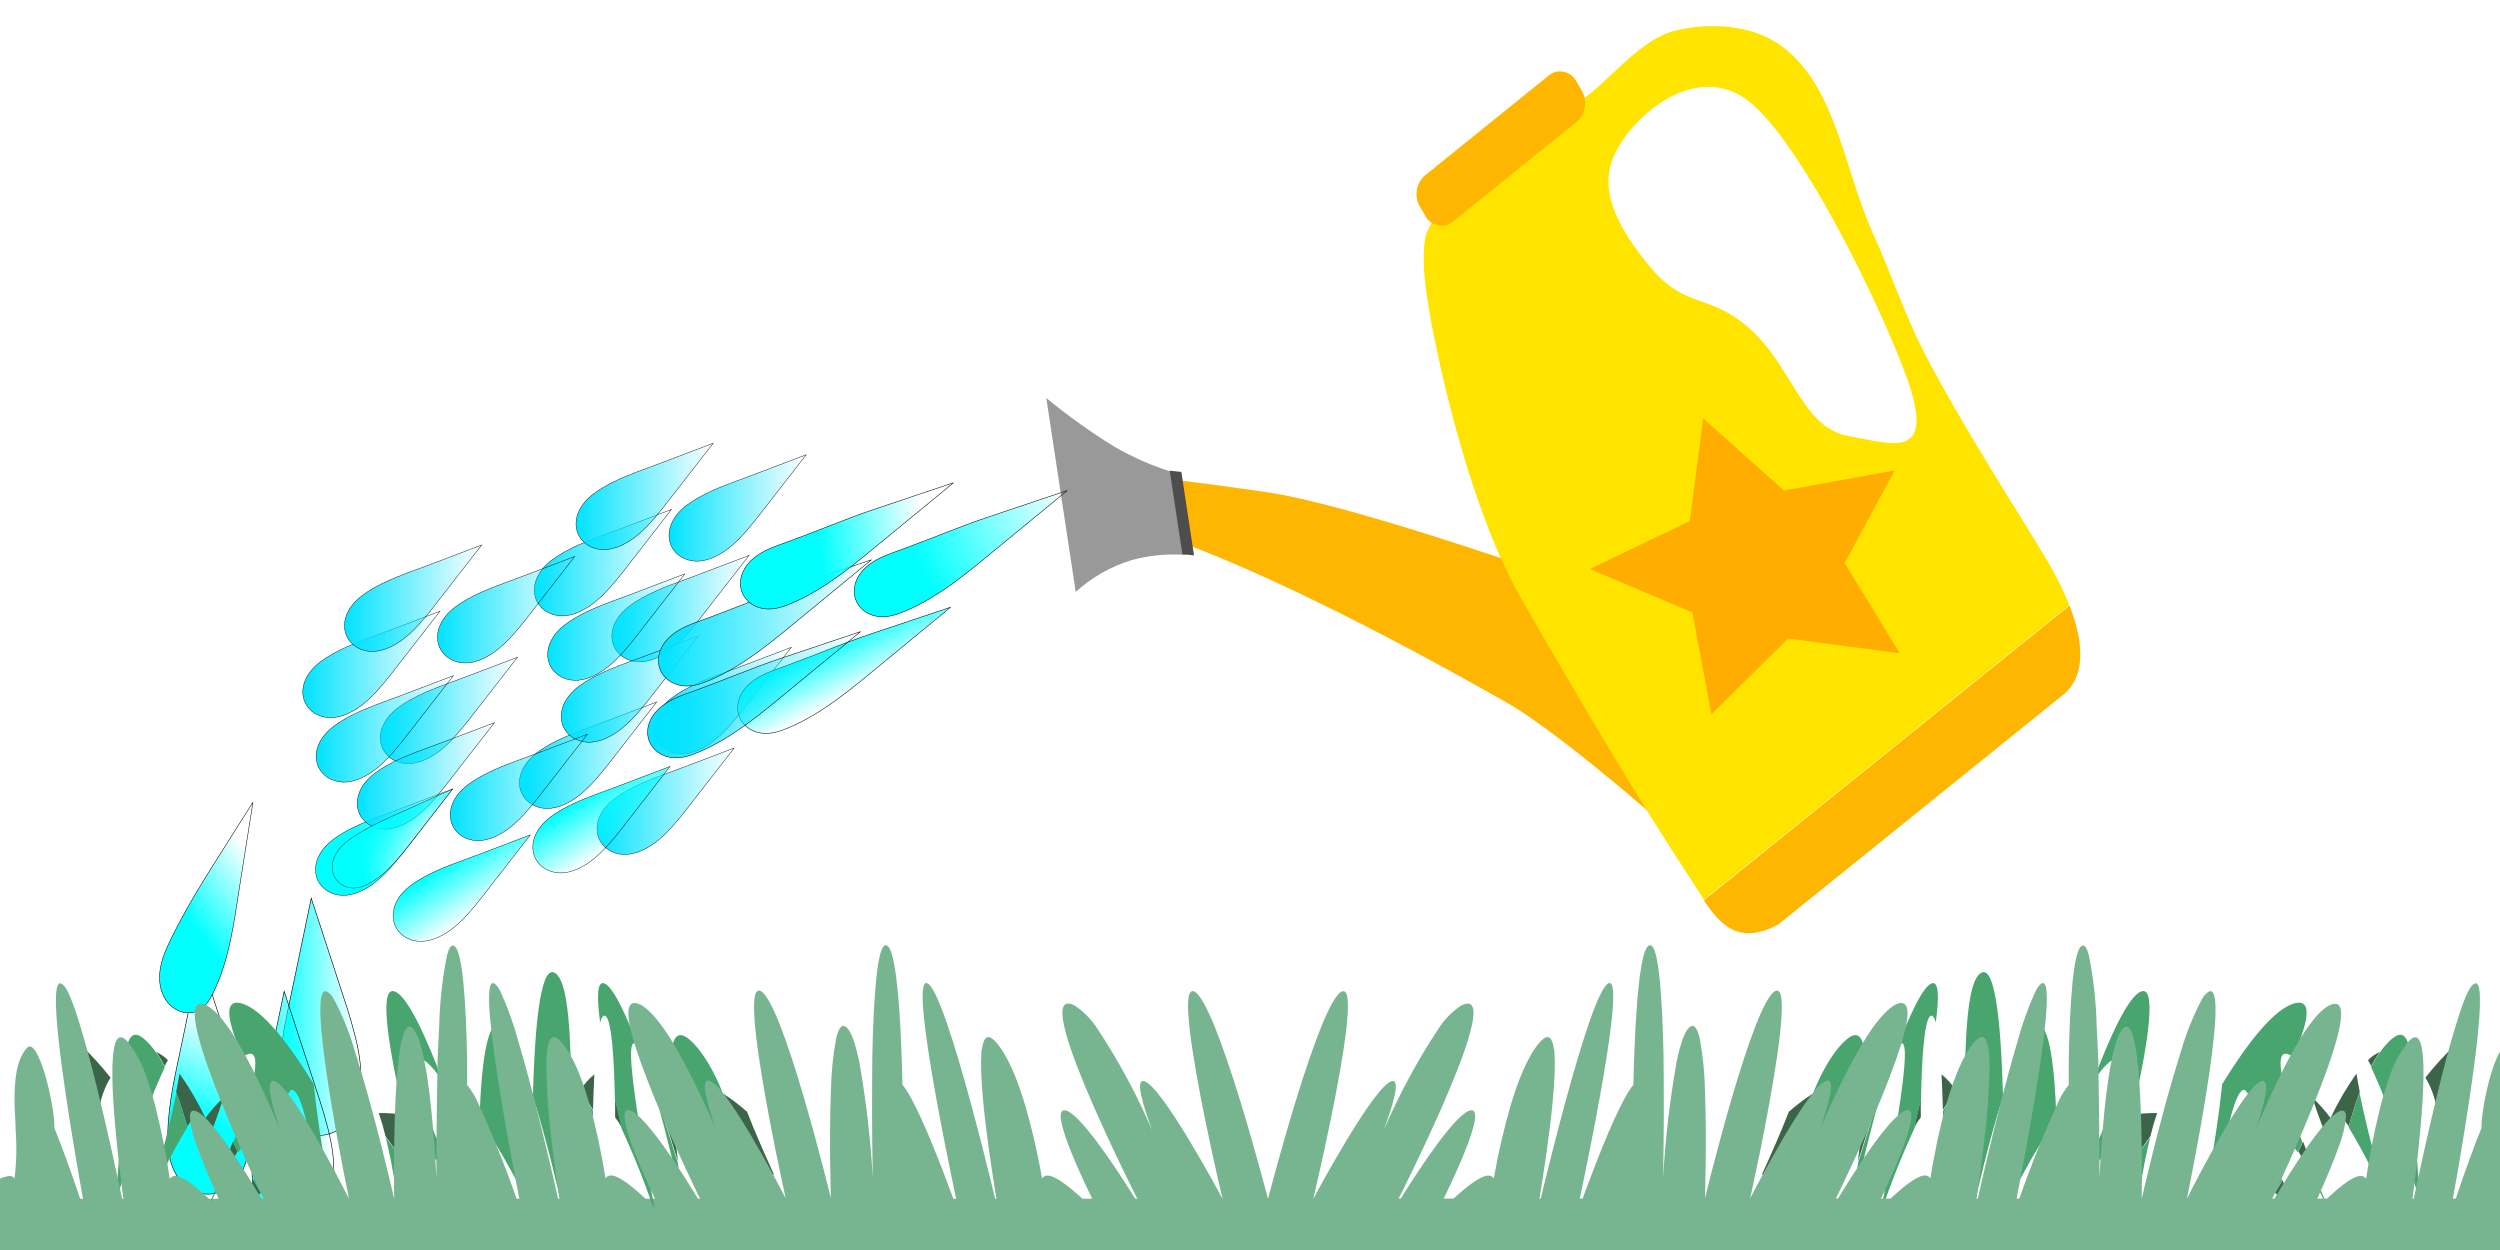 <?xml version="1.0" encoding="UTF-8" standalone="no"?>
<!-- Created with Inkscape (http://www.inkscape.org/) -->

<svg
   width="300"
   height="150"
   viewBox="0 0 79.375 39.688"
   version="1.1"
   id="svg24662"
   inkscape:version="1.1 (c68e22c387, 2021-05-23)"
   sodipodi:docname="Entretien_gazon.svg"
   xmlns:inkscape="http://www.inkscape.org/namespaces/inkscape"
   xmlns:sodipodi="http://sodipodi.sourceforge.net/DTD/sodipodi-0.dtd"
   xmlns:xlink="http://www.w3.org/1999/xlink"
   xmlns="http://www.w3.org/2000/svg"
   xmlns:svg="http://www.w3.org/2000/svg">
  <sodipodi:namedview
     id="namedview24664"
     pagecolor="#505050"
     bordercolor="#eeeeee"
     borderopacity="1"
     inkscape:pageshadow="0"
     inkscape:pageopacity="0"
     inkscape:pagecheckerboard="0"
     inkscape:document-units="mm"
     showgrid="false"
     inkscape:zoom="1.9127176"
     inkscape:cx="117.89508"
     inkscape:cy="109.53002"
     inkscape:window-width="1366"
     inkscape:window-height="705"
     inkscape:window-x="-8"
     inkscape:window-y="-8"
     inkscape:window-maximized="1"
     inkscape:current-layer="layer1"
     units="px"
     width="1122.52px"
     height="793.701px" />
  <defs
     id="defs24659">
    <linearGradient
       inkscape:collect="always"
       id="linearGradient1499">
      <stop
         style="stop-color:#00e3ff;stop-opacity:1;"
         offset="0"
         id="stop1495" />
      <stop
         style="stop-color:#00e3ff;stop-opacity:0;"
         offset="1"
         id="stop1497" />
    </linearGradient>
    <inkscape:path-effect
       effect="spiro"
       id="path-effect29601"
       is_visible="true"
       lpeversion="1" />
    <inkscape:path-effect
       effect="spiro"
       id="path-effect29597"
       is_visible="true"
       lpeversion="1" />
    <inkscape:path-effect
       effect="spiro"
       id="path-effect29593"
       is_visible="true"
       lpeversion="1" />
    <inkscape:path-effect
       effect="spiro"
       id="path-effect29589"
       is_visible="true"
       lpeversion="1" />
    <inkscape:path-effect
       effect="spiro"
       id="path-effect29585"
       is_visible="true"
       lpeversion="1" />
    <inkscape:path-effect
       effect="spiro"
       id="path-effect29417"
       is_visible="true"
       lpeversion="1" />
    <inkscape:path-effect
       effect="spiro"
       id="path-effect29413"
       is_visible="true"
       lpeversion="1" />
    <inkscape:path-effect
       effect="spiro"
       id="path-effect29409"
       is_visible="true"
       lpeversion="1" />
    <inkscape:path-effect
       effect="spiro"
       id="path-effect29405"
       is_visible="true"
       lpeversion="1" />
    <inkscape:path-effect
       effect="spiro"
       id="path-effect29401"
       is_visible="true"
       lpeversion="1" />
    <inkscape:path-effect
       effect="spiro"
       id="path-effect29303"
       is_visible="true"
       lpeversion="1" />
    <inkscape:path-effect
       effect="spiro"
       id="path-effect29299"
       is_visible="true"
       lpeversion="1" />
    <inkscape:path-effect
       effect="spiro"
       id="path-effect29295"
       is_visible="true"
       lpeversion="1" />
    <inkscape:path-effect
       effect="spiro"
       id="path-effect29291"
       is_visible="true"
       lpeversion="1" />
    <inkscape:path-effect
       effect="spiro"
       id="path-effect29287"
       is_visible="true"
       lpeversion="1" />
    <inkscape:path-effect
       effect="spiro"
       id="path-effect29194"
       is_visible="true"
       lpeversion="1" />
    <inkscape:path-effect
       effect="spiro"
       id="path-effect29190"
       is_visible="true"
       lpeversion="1" />
    <inkscape:path-effect
       effect="spiro"
       id="path-effect29186"
       is_visible="true"
       lpeversion="1" />
    <inkscape:path-effect
       effect="spiro"
       id="path-effect29182"
       is_visible="true"
       lpeversion="1" />
    <inkscape:path-effect
       effect="spiro"
       id="path-effect29178"
       is_visible="true"
       lpeversion="1" />
    <inkscape:path-effect
       effect="spiro"
       id="path-effect29085"
       is_visible="true"
       lpeversion="1" />
    <inkscape:path-effect
       effect="spiro"
       id="path-effect29081"
       is_visible="true"
       lpeversion="1" />
    <inkscape:path-effect
       effect="spiro"
       id="path-effect29077"
       is_visible="true"
       lpeversion="1" />
    <inkscape:path-effect
       effect="spiro"
       id="path-effect29073"
       is_visible="true"
       lpeversion="1" />
    <inkscape:path-effect
       effect="spiro"
       id="path-effect29069"
       is_visible="true"
       lpeversion="1" />
    <linearGradient
       inkscape:collect="always"
       id="linearGradient28931">
      <stop
         style="stop-color:#00ffff;stop-opacity:1;"
         offset="0"
         id="stop28927" />
      <stop
         style="stop-color:#00ffff;stop-opacity:0;"
         offset="1"
         id="stop28929" />
    </linearGradient>
    <inkscape:path-effect
       effect="spiro"
       id="path-effect28808"
       is_visible="true"
       lpeversion="1" />
    <inkscape:path-effect
       effect="spiro"
       id="path-effect28789"
       is_visible="true"
       lpeversion="1" />
    <inkscape:path-effect
       effect="spiro"
       id="path-effect28668"
       is_visible="true"
       lpeversion="1" />
    <inkscape:path-effect
       effect="spiro"
       id="path-effect28096"
       is_visible="true"
       lpeversion="1" />
    <inkscape:path-effect
       effect="spiro"
       id="path-effect27531"
       is_visible="true"
       lpeversion="1" />
    <linearGradient
       inkscape:collect="always"
       xlink:href="#linearGradient28931"
       id="linearGradient29095"
       gradientUnits="userSpaceOnUse"
       gradientTransform="matrix(0.062,0.097,-0.128,0.084,14.069,4.576)"
       x1="171.502"
       y1="47.264"
       x2="188.038"
       y2="47.264" />
    <linearGradient
       inkscape:collect="always"
       xlink:href="#linearGradient28931"
       id="linearGradient29305"
       gradientUnits="userSpaceOnUse"
       gradientTransform="matrix(0.062,0.097,-0.128,0.084,7.594,7.335)"
       x1="176.938"
       y1="33.995"
       x2="193.474"
       y2="33.995" />
    <linearGradient
       inkscape:collect="always"
       xlink:href="#linearGradient28931"
       id="linearGradient29307"
       gradientUnits="userSpaceOnUse"
       gradientTransform="matrix(0.062,0.097,-0.128,0.084,7.594,7.335)"
       x1="160.454"
       y1="48.208"
       x2="164.612"
       y2="33.354" />
    <linearGradient
       inkscape:collect="always"
       xlink:href="#linearGradient28931"
       id="linearGradient29313"
       gradientUnits="userSpaceOnUse"
       gradientTransform="matrix(0.046,0.081,-0.113,0.08,9.553,8.269)"
       x1="171.502"
       y1="47.264"
       x2="188.038"
       y2="47.264" />
    <linearGradient
       inkscape:collect="always"
       xlink:href="#linearGradient28931"
       id="linearGradient28933-3"
       x1="176.938"
       y1="33.995"
       x2="193.474"
       y2="33.995"
       gradientUnits="userSpaceOnUse"
       gradientTransform="matrix(0.158,0,0,0.223,-19.169,24.716)" />
    <linearGradient
       inkscape:collect="always"
       xlink:href="#linearGradient28931"
       id="linearGradient28935-4"
       x1="160.454"
       y1="48.208"
       x2="164.612"
       y2="33.354"
       gradientUnits="userSpaceOnUse"
       gradientTransform="matrix(0.158,0,0,0.223,-19.169,24.716)" />
    <linearGradient
       inkscape:collect="always"
       xlink:href="#linearGradient28931"
       id="linearGradient28939-8"
       x1="151.454"
       y1="32.137"
       x2="153.361"
       y2="16.383"
       gradientUnits="userSpaceOnUse"
       gradientTransform="matrix(0.092,0.082,-0.079,0.191,-5.161,10.946)" />
    <linearGradient
       inkscape:collect="always"
       xlink:href="#linearGradient28931"
       id="linearGradient28941-6"
       x1="171.502"
       y1="47.264"
       x2="188.038"
       y2="47.264"
       gradientUnits="userSpaceOnUse"
       gradientTransform="matrix(0.158,0,0,0.223,-19.169,24.716)" />
    <linearGradient
       inkscape:collect="always"
       xlink:href="#linearGradient28931"
       id="linearGradient28933-5"
       x1="176.938"
       y1="33.995"
       x2="193.474"
       y2="33.995"
       gradientUnits="userSpaceOnUse"
       gradientTransform="matrix(0.038,0.105,-0.2,0.102,26.679,-1.795)" />
    <linearGradient
       inkscape:collect="always"
       xlink:href="#linearGradient28931"
       id="linearGradient28937-3"
       x1="169.969"
       y1="19.462"
       x2="168.821"
       y2="-4.211"
       gradientUnits="userSpaceOnUse"
       gradientTransform="matrix(0.038,0.105,-0.2,0.102,26.679,-1.795)" />
    <linearGradient
       inkscape:collect="always"
       xlink:href="#linearGradient28931"
       id="linearGradient28939-6"
       x1="151.454"
       y1="32.137"
       x2="153.361"
       y2="16.383"
       gradientUnits="userSpaceOnUse"
       gradientTransform="matrix(0.038,0.105,-0.2,0.102,26.679,-1.795)" />
    <linearGradient
       inkscape:collect="always"
       xlink:href="#linearGradient1499"
       id="linearGradient1501"
       x1="19.421"
       y1="19.322"
       x2="23.802"
       y2="19.322"
       gradientUnits="userSpaceOnUse" />
    <linearGradient
       inkscape:collect="always"
       xlink:href="#linearGradient1499"
       id="linearGradient1503"
       x1="16.958"
       y1="17.862"
       x2="21.339"
       y2="17.862"
       gradientUnits="userSpaceOnUse" />
    <linearGradient
       inkscape:collect="always"
       xlink:href="#linearGradient1499"
       id="linearGradient1505"
       x1="21.236"
       y1="16.125"
       x2="25.617"
       y2="16.125"
       gradientUnits="userSpaceOnUse" />
    <linearGradient
       inkscape:collect="always"
       xlink:href="#linearGradient1499"
       id="linearGradient1507"
       x1="18.283"
       y1="15.758"
       x2="22.664"
       y2="15.758"
       gradientUnits="userSpaceOnUse" />
    <linearGradient
       inkscape:collect="always"
       xlink:href="#linearGradient1499"
       id="linearGradient1509"
       x1="17.383"
       y1="19.908"
       x2="21.764"
       y2="19.908"
       gradientUnits="userSpaceOnUse" />
    <linearGradient
       inkscape:collect="always"
       xlink:href="#linearGradient1499"
       id="linearGradient1511"
       x1="18.949"
       y1="25.437"
       x2="23.33"
       y2="25.437"
       gradientUnits="userSpaceOnUse" />
    <linearGradient
       inkscape:collect="always"
       xlink:href="#linearGradient1499"
       id="linearGradient1513"
       x1="16.487"
       y1="23.977"
       x2="20.868"
       y2="23.977"
       gradientUnits="userSpaceOnUse" />
    <linearGradient
       inkscape:collect="always"
       xlink:href="#linearGradient1499"
       id="linearGradient1515"
       x1="20.764"
       y1="22.24"
       x2="25.145"
       y2="22.24"
       gradientUnits="userSpaceOnUse" />
    <linearGradient
       inkscape:collect="always"
       xlink:href="#linearGradient1499"
       id="linearGradient1517"
       x1="17.811"
       y1="21.873"
       x2="22.192"
       y2="21.873"
       gradientUnits="userSpaceOnUse" />
    <linearGradient
       inkscape:collect="always"
       xlink:href="#linearGradient1499"
       id="linearGradient1519"
       x1="12.07"
       y1="22.554"
       x2="16.451"
       y2="22.554"
       gradientUnits="userSpaceOnUse" />
    <linearGradient
       inkscape:collect="always"
       xlink:href="#linearGradient1499"
       id="linearGradient1521"
       x1="9.607"
       y1="21.094"
       x2="13.988"
       y2="21.094"
       gradientUnits="userSpaceOnUse" />
    <linearGradient
       inkscape:collect="always"
       xlink:href="#linearGradient1499"
       id="linearGradient1523"
       x1="13.885"
       y1="19.357"
       x2="18.266"
       y2="19.357"
       gradientUnits="userSpaceOnUse" />
    <linearGradient
       inkscape:collect="always"
       xlink:href="#linearGradient1499"
       id="linearGradient1525"
       x1="10.932"
       y1="18.99"
       x2="15.313"
       y2="18.99"
       gradientUnits="userSpaceOnUse" />
    <linearGradient
       inkscape:collect="always"
       xlink:href="#linearGradient1499"
       id="linearGradient1527"
       x1="10.032"
       y1="23.14"
       x2="14.413"
       y2="23.14"
       gradientUnits="userSpaceOnUse" />
    <linearGradient
       inkscape:collect="always"
       xlink:href="#linearGradient1499"
       id="linearGradient1529"
       x1="14.29"
       y1="24.998"
       x2="18.671"
       y2="24.998"
       gradientUnits="userSpaceOnUse" />
    <linearGradient
       inkscape:collect="always"
       xlink:href="#linearGradient1499"
       id="linearGradient1531"
       x1="11.337"
       y1="24.632"
       x2="15.718"
       y2="24.632"
       gradientUnits="userSpaceOnUse" />
    <linearGradient
       inkscape:collect="always"
       xlink:href="#linearGradient1499"
       id="linearGradient1533"
       x1="20.898"
       y1="19.777"
       x2="27.674"
       y2="19.777"
       gradientUnits="userSpaceOnUse" />
    <linearGradient
       inkscape:collect="always"
       xlink:href="#linearGradient1499"
       id="linearGradient1535"
       x1="20.554"
       y1="22.057"
       x2="27.33"
       y2="22.057"
       gradientUnits="userSpaceOnUse" />
  </defs>
  <g
     inkscape:label="Calque 1"
     inkscape:groupmode="layer"
     id="layer1">
    <path
       style="fill:url(#linearGradient28933-3);fill-opacity:1;stroke:#000000;stroke-width:0.019;stroke-linecap:butt;stroke-linejoin:miter;stroke-miterlimit:4;stroke-dasharray:none;stroke-opacity:1"
       d="m 9.882,28.52 -0.553,2.653 c -0.203,0.975 -0.445,1.951 -0.465,2.946 -0.008,0.39 0.024,0.789 0.182,1.146 0.079,0.178 0.189,0.344 0.331,0.478 0.142,0.134 0.316,0.235 0.506,0.28 0.235,0.057 0.489,0.026 0.709,-0.075 0.22,-0.1 0.407,-0.268 0.542,-0.469 0.162,-0.241 0.249,-0.526 0.291,-0.814 0.089,-0.604 -0.009,-1.22 -0.159,-1.811 -0.151,-0.591 -0.349,-1.169 -0.539,-1.749 z"
       id="path27529-36"
       inkscape:path-effect="#path-effect29401"
       inkscape:original-d="m 9.8824332,28.519936 -0.5527034,2.65307 c -0.1660765,0.797152 -0.3296546,1.994429 -0.4654403,2.945973 -0.1357847,0.951547 0.6788015,1.268913 1.0181437,1.903249 0.3393448,0.634338 0.8339358,-0.362441 1.2508538,-0.543783 0.416919,-0.181343 0.184277,-0.405642 0.290901,-0.813562 0.106623,-0.407918 -0.407319,-2.669563 -0.698147,-3.560555 z"
       sodipodi:nodetypes="cssssssc" />
    <path
       style="fill:url(#linearGradient28935-4);fill-opacity:1;stroke:#000000;stroke-width:0.019;stroke-linecap:butt;stroke-linejoin:miter;stroke-miterlimit:4;stroke-dasharray:none;stroke-opacity:1"
       d="m 6.345,30.383 -0.553,2.653 c -0.203,0.975 -0.445,1.951 -0.465,2.946 -0.008,0.39 0.024,0.789 0.182,1.146 0.079,0.178 0.189,0.344 0.331,0.478 0.142,0.134 0.316,0.235 0.506,0.28 0.235,0.057 0.489,0.026 0.709,-0.075 C 7.274,37.71 7.461,37.542 7.596,37.341 7.758,37.1 7.845,36.815 7.887,36.528 7.976,35.924 7.878,35.308 7.728,34.716 7.577,34.125 7.378,33.547 7.189,32.967 Z"
       id="path27529-7-3"
       inkscape:path-effect="#path-effect29405"
       inkscape:original-d="m 6.3453043,30.382796 -0.5527046,2.65307 c -0.1660659,0.797154 -0.3296543,1.994432 -0.4654396,2.945978 -0.1357756,0.951541 0.6788016,1.268909 1.0181442,1.903247 0.3393521,0.634335 0.8339445,-0.362441 1.2508635,-0.543785 0.416909,-0.181342 0.1842673,-0.405641 0.2908899,-0.813562 0.1066325,-0.407917 -0.4073083,-2.669562 -0.6981496,-3.560559 z"
       sodipodi:nodetypes="cssssssc" />
    <path
       style="fill:url(#linearGradient28939-8);fill-opacity:1;stroke:#000000;stroke-width:0.016;stroke-linecap:butt;stroke-linejoin:miter;stroke-miterlimit:4;stroke-dasharray:none;stroke-opacity:1"
       d="M 8.031,25.473 6.774,27.458 c -0.469,0.741 -0.919,1.496 -1.31,2.281 -0.171,0.345 -0.336,0.702 -0.385,1.084 -0.024,0.191 -0.018,0.387 0.03,0.574 0.049,0.186 0.141,0.363 0.276,0.5 0.118,0.119 0.268,0.208 0.432,0.244 0.164,0.036 0.34,0.017 0.489,-0.061 0.107,-0.056 0.197,-0.141 0.27,-0.236 0.074,-0.095 0.132,-0.202 0.186,-0.31 0.525,-1.053 0.665,-2.249 0.849,-3.411 z"
       id="path27529-3-2-3"
       inkscape:path-effect="#path-effect29413"
       inkscape:original-d="M 8.0308974,25.472724 6.7735291,27.45805 c -0.3777976,0.596513 -0.8952112,1.536937 -1.3097954,2.281345 -0.4145854,0.744412 -0.051922,1.438281 -0.077875,2.15729 -0.025952,0.719006 0.6136118,0.121797 0.9204331,0.182563 0.3068185,0.06077 0.2503679,-0.251842 0.4563014,-0.545879 0.2059329,-0.294035 0.7038988,-2.496926 0.848601,-3.410563 z"
       sodipodi:nodetypes="cssssssc" />
    <path
       style="fill:url(#linearGradient28941-6);fill-opacity:1;stroke:#000000;stroke-width:0.019;stroke-linecap:butt;stroke-linejoin:miter;stroke-miterlimit:4;stroke-dasharray:none;stroke-opacity:1"
       d="m 9.022,31.476 -0.553,2.653 c -0.203,0.975 -0.445,1.951 -0.465,2.946 -0.008,0.39 0.024,0.789 0.182,1.146 0.079,0.178 0.189,0.344 0.331,0.478 0.142,0.134 0.316,0.235 0.506,0.28 0.235,0.057 0.489,0.026 0.709,-0.075 0.22,-0.1 0.407,-0.268 0.542,-0.469 0.162,-0.241 0.249,-0.526 0.291,-0.814 0.089,-0.604 -0.009,-1.22 -0.159,-1.811 -0.151,-0.591 -0.349,-1.169 -0.539,-1.749 z"
       id="path27529-3-6-4"
       inkscape:path-effect="#path-effect29417"
       inkscape:original-d="m 9.0215617,31.476013 -0.5527046,2.65307 c -0.1660758,0.797154 -0.3296541,1.994433 -0.4654396,2.945977 -0.1357856,0.951544 0.6787919,1.268909 1.0181442,1.903249 0.3393441,0.634332 0.8339364,-0.362446 1.2508543,-0.543785 0.416917,-0.181341 0.184276,-0.405641 0.290899,-0.813562 0.106623,-0.407917 -0.407316,-2.669562 -0.6981494,-3.560558 z"
       sodipodi:nodetypes="cssssssc" />
    <path
       d="m 65.541,35.389 c 0.17,0 0.037,0.541 -0.172,1.153 0.17,-0.403 0.359,-0.833 0.557,-1.229 -0.102,-0.056 -0.215,-0.081 -0.327,-0.073 -0.113,0.007 -0.222,0.047 -0.318,0.115 v 0.226 c 0.11,-0.123 0.198,-0.192 0.26,-0.192 z"
       fill="#3c6448"
       id="path33-33"
       style="stroke-width:0.23" />
    <path
       d="m 67.313,36.942 c -0.127,0.491 -0.215,0.811 -0.215,0.811 0,0 0.54,-0.821 1.177,-1.676 0.06,-0.25 0.132,-0.496 0.215,-0.737 -0.271,-0.006 -0.541,0.015 -0.809,0.064 -0.067,0.288 -0.133,0.565 -0.196,0.823 -0.024,0.247 -0.082,0.489 -0.172,0.715 z"
       fill="#3c6448"
       id="path35-4"
       style="stroke-width:0.23" />
    <path
       d="m 71.606,35.883 c 0,0.211 -0.015,0.43 -0.026,0.646 0.371,-0.445 0.775,-0.851 1.209,-1.214 -0.114,-0.343 -0.21,-0.692 -0.29,-1.047 h -0.026 c -0.265,0.528 -0.568,1.086 -0.867,1.615 z"
       fill="#3c6448"
       id="path37-97"
       style="stroke-width:0.23" />
    <path
       d="m 63.618,34.72 h -0.026 v 0.071 z"
       fill="#3c6448"
       id="path39-61"
       style="stroke-width:0.23" />
    <path
       d="m 72.365,37.991 0.215,-0.16 c -0.032,-0.113 -0.069,-0.246 -0.103,-0.366 -0.088,0.15 -0.17,0.29 -0.243,0.41 z"
       fill="#3c6448"
       id="path41-2"
       style="stroke-width:0.23" />
    <path
       d="m 77.865,34.022 c -0.034,-0.115 -0.034,-0.241 0,-0.356 v 0.342 l 0.041,-0.093 c 0.019,-0.275 0.041,-0.536 0.067,-0.764 -0.342,0.329 -0.665,0.683 -0.966,1.062 0.174,0.292 0.296,0.62 0.359,0.966 z"
       fill="#3c6448"
       id="path43-6"
       style="stroke-width:0.23" />
    <path
       d="m 77.807,37.652 c 0,0 0,-0.098 0,-0.265 l -0.022,0.096 c 0.013,0.106 0.022,0.17 0.022,0.17 z"
       fill="#3c6448"
       id="path45-6"
       style="stroke-width:0.23" />
    <path
       d="m 62.05,34.676 0.024,-0.093 c -0.122,-0.181 -0.267,-0.34 -0.43,-0.472 0.019,0.364 0.032,0.737 0.043,1.128 0.129,-0.209 0.249,-0.401 0.363,-0.563 z"
       fill="#3c6448"
       id="path47-8"
       style="stroke-width:0.23" />
    <path
       d="m 76.529,37.124 0.215,-0.491 c -0.053,-0.685 -0.059,-1.373 -0.019,-2.059 l -0.065,0.086 c -0.022,-0.168 -0.059,-0.332 -0.11,-0.492 -0.038,0.776 -0.117,1.548 -0.237,2.312 0.077,0.229 0.151,0.447 0.215,0.644 z"
       fill="#3c6448"
       id="path49-0"
       style="stroke-width:0.23" />
    <path
       d="m 73.396,37.283 0.101,-0.054 c -0.12,-0.305 -0.249,-0.636 -0.372,-0.983 -0.047,0.101 -0.099,0.204 -0.153,0.31 0.131,0.224 0.277,0.477 0.424,0.727 z"
       fill="#3c6448"
       id="path51-78"
       style="stroke-width:0.23" />
    <path
       d="m 74.196,35.386 c 0.09,0 0.215,0.147 0.379,0.371 0.1,-0.369 0.216,-0.733 0.348,-1.089 -0.043,-0.211 -0.077,-0.408 -0.105,-0.582 -0.312,0.44 -0.588,0.912 -0.824,1.411 -0.172,-0.236 -0.363,-0.451 -0.572,-0.644 0.178,0.577 0.394,1.138 0.645,1.678 -0.258,-0.602 -0.041,-1.145 0.129,-1.145 z"
       fill="#3c6448"
       id="path53-8"
       style="stroke-width:0.23" />
    <path
       d="m 75.557,33.401 c -0.137,0.06 -0.263,0.147 -0.372,0.258 0.032,0.059 0.067,0.12 0.101,0.189 0.082,-0.156 0.172,-0.305 0.271,-0.447 z"
       fill="#3c6448"
       id="path55-77"
       style="stroke-width:0.23" />
    <path
       d="m 56.21,37.16 c 0.325,-0.474 0.665,-0.914 0.884,-1.044 0.129,-0.474 0.282,-0.938 0.458,-1.391 -0.264,0.171 -0.517,0.363 -0.757,0.575 -0.254,0.659 -0.583,1.396 -0.86,2.005 0.092,-0.054 0.187,-0.103 0.275,-0.145 z"
       fill="#3c6448"
       id="path57-90"
       style="stroke-width:0.23" />
    <path
       d="m 60.985,35.477 c 0,-0.199 0,-0.398 0,-0.595 -0.071,0.315 -0.144,0.627 -0.215,0.929 0.062,-0.119 0.134,-0.231 0.215,-0.334 z"
       fill="#3c6448"
       id="path59-24"
       style="stroke-width:0.23" />
    <path
       d="m 58.985,36.888 c 0.163,-0.528 0.363,-1.157 0.579,-1.799 -0.14,-0.054 -0.284,-0.092 -0.43,-0.115 v 0.079 c -0.015,0.615 -0.064,1.228 -0.148,1.836 z"
       fill="#3c6448"
       id="path61-60"
       style="stroke-width:0.23" />
    <g
       fill="#49a56e"
       id="g97"
       transform="matrix(0.215,0,0,0.246,57.049,7.481)">
      <path
         d="m 55.51,126.58 c 0,0 2.62,-11.41 4.87,-17.91 -1.3,0.612 -2.469,1.471 -3.44,2.53 0.44,4.41 -1.43,15.38 -1.43,15.38 z"
         id="path63-95" />
      <path
         d="m 26.3,124.77 c 0,0 2,-7.84 4.14,-13.64 v -0.29 c -0.23,-7.5 -0.94,-16.49 -3.09,-15.74 -1.77,0.62 -2.38,5.47 -2.54,13.32 1.79,0.87 1.49,16.35 1.49,16.35 z"
         id="path65-49" />
      <path
         d="m 47.08,106.24 c 4.26,-1 -7.56,20.34 -7.56,20.34 0,0 6.42,-10 8.55,-10.21 0.33,0 0.47,0.2 0.47,0.61 0.29,-1.05 0.6,-2.18 0.91,-3.35 2,-7.54 3.95,-16.71 1.48,-16.1 -1.93,0.48 -4.78,6 -7.29,11.87 1.24,-1.72 2.42,-2.93 3.44,-3.16 z"
         id="path67-41" />
      <path
         d="m 33.66,105.05 c 2.44,-0.79 -2.44,19.72 -2.44,19.72 0,0 4.55,-8 7.09,-10.46 0,-0.307 0,-0.613 0,-0.92 -0.24,-5.85 -1,-12.06 -2.92,-11.51 -1,0.28 -1.81,1.8 -2.46,3.86 0.173,-0.294 0.426,-0.533 0.73,-0.69 z"
         id="path69-5" />
      <path
         d="m 15.45,104.26 c 2.14,-0.59 -3.21,22.32 -3.21,22.32 1.462,-3.869 3.166,-7.643 5.1,-11.3 0.34,-1.23 0.67,-2.5 1,-3.78 0.12,-5.44 0.49,-10.36 1.42,-10.79 0.3,-0.14 0.55,0.19 0.76,0.85 0.49,-3.17 0.47,-5.28 -0.53,-5.07 -1.28,0.27 -3.25,3.93 -5.28,8.56 0.29,-0.45 0.52,-0.73 0.74,-0.79 z"
         id="path71-2" />
      <path
         d="m 96.81,108.11 c 0,-0.06 0,-0.1 0,-0.16 l -2.29,4.7 c 0.807,3.106 1.445,6.254 1.91,9.43 l 0.1,-0.39 c 0,-0.84 0,-2.12 0,-3.64 -0.29,-0.88 -0.33,-1.5 0,-1.64 0.07,-2.78 0.19,-6.05 0.41,-8.89 l -0.19,0.38 z"
         id="path73-92" />
      <path
         d="m 87.17,124.77 c 0,0 -2.73,-8.3 -4.07,-14.14 -0.615,1.448 -1.156,2.927 -1.62,4.43 2.123,3.099 4.024,6.343 5.69,9.71 z"
         id="path75-5" />
      <path
         d="m 72.89,125.53 c 0,0 -0.32,-0.84 -0.72,-2 l -1,0.65 c 0.98,0.67 1.72,1.35 1.72,1.35 z"
         id="path77-68" />
      <path
         d="m 79,126.58 c 0,0 -1.18,-2.38 -2.6,-5.53 l -0.47,0.22 c 1.7,2.67 3.07,5.31 3.07,5.31 z"
         id="path79-3" />
      <path
         d="m 67.56,118.21 c -0.139,1.539 -0.098,3.09 0.12,4.62 0.106,-0.135 0.26,-0.225 0.43,-0.25 h 0.06 c 0.734,0.075 1.429,0.363 2,0.83 l 0.36,0.24 c 0.34,-0.49 0.72,-1.06 1.13,-1.67 -0.88,-2.84 -1.72,-6.35 -0.43,-6.23 0.67,0.06 1.67,1.12 2.73,2.56 0.25,-0.43 0.49,-0.85 0.71,-1.26 -0.53,-1.28 -1.05,-2.57 -1.51,-3.81 -2.01,1.487 -3.885,3.15 -5.6,4.97 z"
         id="path81-8" />
      <path
         d="m 59.82,126.58 c 0,0 1.74,-4.78 3.49,-8.55 0,-2.49 1.82,-8.79 3,-7.63 1.18,1.16 1.39,3.05 1.35,5.17 1.39,-2.15 2.8,-4.43 4,-6.58 l 0.08,-0.13 c -0.51,-2.14 -0.43,-3.51 0.73,-3.24 0.293,0.075 0.564,0.219 0.79,0.42 2.17,-4.27 3,-7.43 0.46,-7 -3.14,0.56 -7.25,5.28 -10.9,10.47 -0.75,6.62 -3,17.07 -3,17.07 z"
         id="path83-63" />
      <path
         d="m 7.93,126.58 c 0,0 2.48,-10 4.74,-16.62 -0.31,0.79 -0.63,1.59 -0.93,2.38 -1,2.61 -1.93,5.16 -2.69,7.32 -0.51,3.67 -1.12,6.92 -1.12,6.92 z"
         id="path85-7" />
      <path
         d="m 47.72,119.88 c -1.2,3 -3.28,6.7 -3.28,6.7 0,0 4.28,-4.21 5.81,-4 0.095,0.008 0.187,0.036 0.272,0.08 0.084,0.045 0.159,0.106 0.218,0.18 0.364,-2.182 0.848,-4.342 1.45,-6.47 -3,3.48 -5.47,6.82 -5.47,6.82 0,0 0.41,-1.31 1,-3.31 z"
         id="path87-8" />
      <path
         d="m 0.68,116.37 c 2.14,-0.2 -3.82,10.21 -3.82,10.21 0,0 4.35,-4.21 5.89,-4 0.093,0.008 0.184,0.036 0.267,0.081 0.083,0.044 0.155,0.105 0.213,0.179 0.75,-4 2.33,-10.59 4.85,-13 1.17,-1.13 1.58,0.14 1.6,2.39 v -0.32 c 0.75,-5.62 0.67,-10.36 -2.31,-8.18 -2,1.49 -3.72,4.19 -5.07,7.17 -0.82,1.844 -1.531,3.733 -2.13,5.66 0.155,-0.098 0.329,-0.163 0.51,-0.19 z"
         id="path89-4" />
      <path
         d="m 92.09,124.77 c 0,0 -0.31,-2.83 -0.54,-6.13 l -1,2 c 0.93,2.36 1.54,4.13 1.54,4.13 z"
         id="path91-1" />
      <path
         d="m 21.7,122.77 c 0,0 0.39,-8 1.55,-12.1 -0.53,0.66 -1.09,1.44 -1.67,2.29 0.16,5.04 0.12,9.81 0.12,9.81 z"
         id="path93-7" />
      <path
         d="m 89.57,118 c 0.551,-3.115 0.911,-6.261 1.08,-9.42 0.13,-4 -0.48,-6.63 -2.8,-4.89 -0.668,0.517 -1.27,1.115 -1.79,1.78 -0.46,0.581 -0.881,1.193 -1.26,1.83 1.817,3.461 3.41,7.035 4.77,10.7 z"
         id="path95-70" />
    </g>
    <path
       d="m 77.816,36.48 c 0,-0.128 0,-0.263 0,-0.403 -0.071,0.044 -0.06,0.197 0,0.403 z"
       fill="#a4d269"
       id="path99-2"
       style="stroke-width:0.23" />
    <path
       d="m 77.871,33.995 v -0.342 c -0.034,0.116 -0.034,0.241 0,0.356 v 0.039 z"
       fill="#a4d269"
       id="path101-1"
       style="stroke-width:0.23" />
    <path
       d="m 89.096,30.024 c -0.178,-0.09 -0.309,0.431 -0.4,1.232 -0.035,0.311 -0.067,0.668 -0.09,1.039 -0.064,0.949 -0.099,2.037 -0.12,2.969 v 0.548 1.216 0.361 c 0,0 0,-0.083 -0.029,-0.23 -0.136,-1.061 -0.322,-2.112 -0.557,-3.149 -0.086,-0.47 -0.252,-0.915 -0.487,-1.313 -0.033,-0.045 -0.075,-0.081 -0.122,-0.104 -0.146,-0.06 -0.23,0.19 -0.274,0.615 -0.054,0.932 -0.046,1.868 0.026,2.799 0.064,1.106 0.157,2.047 0.157,2.047 0,0 -0.175,-0.574 -0.443,-1.386 -0.088,-0.271 -0.187,-0.564 -0.292,-0.872 -0.397,-1.225 -0.863,-2.42 -1.394,-3.577 -0.047,-0.094 -0.093,-0.18 -0.137,-0.257 -0.155,-0.274 -0.292,-0.451 -0.402,-0.491 -0.198,-0.07 -0.198,0.377 -0.093,1.072 0.035,0.24 0.085,0.508 0.143,0.792 0.391,1.95 1.187,4.723 1.187,4.723 -0.486,-1.125 -1.04,-2.208 -1.659,-3.243 -0.207,-0.307 -0.391,-0.508 -0.513,-0.504 -0.23,0 -0.525,0.738 -0.178,1.573 -0.341,-0.734 -0.634,-1.497 -0.875,-2.281 -0.271,-0.815 -0.513,-1.503 -0.82,-1.8 -0.066,-0.067 -0.145,-0.115 -0.23,-0.14 -0.338,-0.087 -0.362,0.367 -0.213,1.082 v 0.057 c 0.11,0.479 0.242,0.951 0.397,1.413 0.134,0.414 0.292,0.845 0.44,1.272 0.149,0.428 0.344,0.915 0.505,1.336 0.414,1.052 0.758,1.847 0.758,1.847 0,0 -0.408,-0.882 -0.895,-1.77 -0.187,-0.334 -0.385,-0.685 -0.583,-0.982 -0.309,-0.481 -0.604,-0.835 -0.796,-0.855 -0.376,-0.04 -0.131,1.132 0.125,2.081 0.047,0.177 0.096,0.334 0.14,0.498 0.117,0.397 0.21,0.668 0.21,0.668 0,0 -0.216,-0.227 -0.49,-0.461 l -0.19,-0.154 -0.105,-0.08 c -0.167,-0.156 -0.369,-0.252 -0.583,-0.277 h -0.035 c -0.05,0.009 -0.095,0.038 -0.125,0.083 -0.064,-0.511 -0.075,-1.029 -0.035,-1.543 0,-0.297 0.029,-0.594 0.035,-0.878 0,-0.708 -0.05,-1.336 -0.394,-1.727 -0.344,-0.391 -0.875,1.72 -0.875,2.548 -0.51,1.259 -1.018,2.856 -1.018,2.856 0,0 0.656,-3.49 0.89,-5.694 0.114,-1.059 0.128,-1.824 -0.073,-1.76 -0.201,0.064 -0.405,0.645 -0.653,1.47 -0.656,2.174 -1.42,5.982 -1.42,5.982 0,0 0.545,-3.674 0.417,-5.137 -0.047,-0.534 -0.181,-0.782 -0.464,-0.464 -0.273,0.347 -0.485,0.75 -0.624,1.189 -0.112,0.328 -0.21,0.662 -0.292,1.002 -0.176,0.711 -0.317,1.432 -0.423,2.161 -0.018,-0.025 -0.039,-0.045 -0.064,-0.06 -0.025,-0.015 -0.052,-0.024 -0.079,-0.027 -0.449,-0.067 -1.694,1.336 -1.694,1.336 0,0 0.607,-1.252 0.957,-2.238 0.125,-0.306 0.207,-0.633 0.242,-0.969 0,-0.137 -0.041,-0.214 -0.137,-0.204 -0.621,0.067 -2.494,3.41 -2.494,3.41 0,0 3.45,-7.124 2.205,-6.793 -0.292,0.08 -0.645,0.484 -1,1.052 -0.252,0.413 -0.485,0.841 -0.697,1.283 -0.268,0.548 -0.525,1.132 -0.755,1.67 0.292,-0.832 0.464,-1.563 0.233,-1.566 -0.085,0 -0.204,0.094 -0.341,0.25 -0.741,0.838 -2.068,3.493 -2.068,3.493 0,0 1.423,-6.85 0.712,-6.586 -0.093,0.051 -0.171,0.132 -0.225,0.234 -0.284,0.533 -0.513,1.103 -0.682,1.697 l -0.032,0.1 c -0.612,1.937 -1.207,4.556 -1.207,4.556 0,0 0.088,-5.17 -0.437,-5.457 -0.014,-0.008 -0.029,-0.01 -0.044,-0.01 -0.015,0 -0.03,0.004 -0.044,0.01 -0.128,0.053 -0.236,0.287 -0.33,0.625 l -0.032,0.127 c -0.338,1.356 -0.452,4.041 -0.452,4.041 0,0 0,-1.58 -0.032,-3.28 0,-0.514 -0.032,-1.039 -0.058,-1.533 -0.017,-0.765 -0.101,-1.526 -0.251,-2.271 -0.061,-0.22 -0.134,-0.334 -0.222,-0.284 -0.271,0.144 -0.379,1.787 -0.414,3.604 v 0.808 c -0.11,0.14 -0.208,0.292 -0.292,0.454 -0.564,1.221 -1.061,2.482 -1.487,3.774 0,0 1.56,-7.652 0.936,-7.455 -0.064,0.02 -0.137,0.114 -0.216,0.264 -0.238,0.525 -0.434,1.074 -0.583,1.64 -0.659,2.211 -1.382,5.551 -1.382,5.551 0,0 0.178,-1.085 0.324,-2.311 0.109,-0.826 0.172,-1.66 0.187,-2.495 0,-0.751 -0.128,-1.176 -0.467,-0.798 -0.735,0.815 -1.196,3.006 -1.414,4.342 -0.017,-0.025 -0.038,-0.045 -0.062,-0.06 -0.024,-0.015 -0.051,-0.024 -0.078,-0.027 -0.446,-0.067 -1.718,1.336 -1.718,1.336 0,0 1.75,-3.477 1.114,-3.41 -0.047,0.008 -0.093,0.026 -0.134,0.053 -0.292,0.177 -0.758,0.775 -1.199,1.419 -0.63,0.922 -1.216,1.937 -1.216,1.937 0,0 0.373,-0.745 0.834,-1.74 0.385,-0.828 0.831,-1.834 1.167,-2.725 0.522,-1.356 0.814,-2.461 0.292,-2.338 -0.292,0.08 -0.668,0.501 -1.041,1.092 -0.175,0.277 -0.353,0.591 -0.528,0.925 -0.332,0.635 -0.659,1.336 -0.945,2.004 0.292,-0.832 0.49,-1.563 0.26,-1.566 h -0.047 c -0.148,0.075 -0.278,0.19 -0.379,0.334 -0.767,0.922 -2.041,3.403 -2.041,3.403 0,0 0.149,-0.668 0.33,-1.563 0.047,-0.234 0.096,-0.484 0.146,-0.745 0.376,-1.964 0.776,-4.442 0.338,-4.282 -0.715,0.264 -2.249,6.586 -2.249,6.586 0,0 0.061,-1.854 0,-3.4 -0.009,-0.561 -0.065,-1.121 -0.166,-1.67 -0.067,-0.284 -0.155,-0.441 -0.271,-0.391 -0.187,0.077 -0.338,0.531 -0.464,1.129 -0.214,1.212 -0.357,2.44 -0.429,3.674 0,0 0.035,-1.53 0.02,-3.193 0,-0.908 -0.032,-1.857 -0.088,-2.622 -0.07,-0.979 -0.187,-1.653 -0.382,-1.55 -0.195,0.104 -0.315,0.952 -0.394,2.084 -0.05,0.705 -0.079,1.516 -0.099,2.338 -0.341,0.404 -0.875,1.67 -1.277,2.722 -0.318,0.825 -0.557,1.506 -0.557,1.506 0,0 1.68,-7.652 1.056,-7.455 -0.624,0.197 -2.31,7.455 -2.31,7.455 0,0 0.685,-3.784 0.583,-5.21 0,-0.064 0,-0.12 -0.02,-0.174 -0.05,-0.334 -0.169,-0.468 -0.385,-0.257 l -0.038,0.037 c -0.385,0.417 -0.703,1.202 -0.954,2.047 -0.217,0.754 -0.394,1.523 -0.531,2.301 -0.017,-0.025 -0.038,-0.045 -0.062,-0.06 -0.024,-0.015 -0.051,-0.024 -0.078,-0.027 -0.446,-0.067 -1.75,1.336 -1.75,1.336 0,0 1.794,-3.477 1.167,-3.41 -0.227,0.023 -0.63,0.481 -1.056,1.049 l -0.018,0.027 c -0.741,1.002 -1.531,2.338 -1.531,2.338 0,0 0.828,-1.603 1.563,-3.253 l 0.122,-0.274 c 0.761,-1.737 1.365,-3.43 0.738,-3.266 -0.049,0.014 -0.097,0.034 -0.143,0.06 -0.271,0.182 -0.508,0.423 -0.697,0.711 -0.673,1.014 -1.259,2.1 -1.75,3.243 0.309,-0.832 0.513,-1.563 0.292,-1.566 -0.534,0 -2.529,3.744 -2.529,3.744 0,0 0.277,-1.156 0.551,-2.498 l 0.023,-0.114 c 0.376,-1.847 0.738,-4.008 0.382,-3.981 h -0.035 c -0.72,0.264 -2.356,6.586 -2.356,6.586 h -52.851 v 1.75 H 89.481 l -0.096,-1.142 c 0,0 0.362,-8.31 -0.289,-8.64 z"
       fill="#77b590"
       id="path103-1"
       style="stroke-width:0.312" />
    <path
       d="m 14.974,35.389 c -0.17,0 -0.037,0.541 0.172,1.153 -0.17,-0.403 -0.359,-0.833 -0.557,-1.229 0.102,-0.056 0.215,-0.081 0.327,-0.073 0.113,0.007 0.222,0.047 0.318,0.115 v 0.226 c -0.11,-0.123 -0.198,-0.192 -0.26,-0.192 z"
       fill="#3c6448"
       id="path33-33-9"
       style="stroke-width:0.23" />
    <path
       d="m 13.202,36.942 c 0.127,0.491 0.215,0.811 0.215,0.811 0,0 -0.54,-0.821 -1.177,-1.676 -0.06,-0.25 -0.132,-0.496 -0.215,-0.737 0.271,-0.006 0.541,0.015 0.809,0.064 0.067,0.288 0.133,0.565 0.196,0.823 0.024,0.247 0.082,0.489 0.172,0.715 z"
       fill="#3c6448"
       id="path35-4-2"
       style="stroke-width:0.23" />
    <path
       d="m 8.909,35.883 c 0,0.211 0.015,0.43 0.026,0.646 C 8.564,36.084 8.16,35.678 7.726,35.315 7.84,34.972 7.937,34.623 8.016,34.268 h 0.026 c 0.265,0.528 0.568,1.086 0.867,1.615 z"
       fill="#3c6448"
       id="path37-97-7"
       style="stroke-width:0.23" />
    <path
       d="m 16.897,34.72 h 0.026 v 0.071 z"
       fill="#3c6448"
       id="path39-61-2"
       style="stroke-width:0.23" />
    <path
       d="M 8.15,37.991 7.935,37.831 c 0.032,-0.113 0.069,-0.246 0.103,-0.366 0.088,0.15 0.17,0.29 0.243,0.41 z"
       fill="#3c6448"
       id="path41-2-7"
       style="stroke-width:0.23" />
    <path
       d="m 2.65,34.022 c 0.034,-0.115 0.034,-0.241 0,-0.356 v 0.342 l -0.041,-0.093 c -0.019,-0.275 -0.041,-0.536 -0.067,-0.764 0.342,0.329 0.665,0.683 0.966,1.062 -0.174,0.292 -0.296,0.62 -0.359,0.966 z"
       fill="#3c6448"
       id="path43-6-6"
       style="stroke-width:0.23" />
    <path
       d="m 2.708,37.652 c 0,0 0,-0.098 0,-0.265 l 0.022,0.096 c -0.013,0.106 -0.022,0.17 -0.022,0.17 z"
       fill="#3c6448"
       id="path45-6-1"
       style="stroke-width:0.23" />
    <path
       d="m 18.465,34.676 -0.024,-0.093 c 0.122,-0.181 0.267,-0.34 0.43,-0.472 -0.019,0.364 -0.032,0.737 -0.043,1.128 -0.129,-0.209 -0.249,-0.401 -0.363,-0.563 z"
       fill="#3c6448"
       id="path47-8-0"
       style="stroke-width:0.23" />
    <path
       d="M 3.986,37.124 3.771,36.632 c 0.053,-0.685 0.059,-1.373 0.019,-2.059 l 0.065,0.086 c 0.022,-0.168 0.059,-0.332 0.11,-0.492 0.038,0.776 0.117,1.548 0.237,2.312 -0.078,0.229 -0.151,0.447 -0.215,0.644 z"
       fill="#3c6448"
       id="path49-0-7"
       style="stroke-width:0.23" />
    <path
       d="M 7.12,37.283 7.019,37.229 c 0.12,-0.305 0.25,-0.636 0.372,-0.983 0.047,0.101 0.099,0.204 0.153,0.31 -0.131,0.224 -0.277,0.477 -0.424,0.727 z"
       fill="#3c6448"
       id="path51-78-2"
       style="stroke-width:0.23" />
    <path
       d="m 6.32,35.386 c -0.09,0 -0.215,0.147 -0.379,0.371 -0.1,-0.369 -0.216,-0.733 -0.348,-1.089 0.043,-0.211 0.078,-0.408 0.105,-0.582 0.312,0.44 0.588,0.912 0.824,1.411 C 6.693,35.261 6.885,35.045 7.094,34.853 6.916,35.43 6.7,35.991 6.449,36.531 6.707,35.929 6.489,35.386 6.319,35.386 Z"
       fill="#3c6448"
       id="path53-8-6"
       style="stroke-width:0.23" />
    <path
       d="m 4.958,33.401 c 0.136,0.06 0.263,0.147 0.372,0.258 -0.032,0.059 -0.067,0.12 -0.101,0.189 C 5.147,33.692 5.057,33.543 4.958,33.401 Z"
       fill="#3c6448"
       id="path55-77-4"
       style="stroke-width:0.23" />
    <path
       d="m 24.305,37.16 c -0.325,-0.474 -0.665,-0.914 -0.884,-1.044 -0.129,-0.474 -0.282,-0.938 -0.458,-1.391 0.264,0.171 0.517,0.363 0.757,0.575 0.254,0.659 0.583,1.396 0.86,2.005 -0.092,-0.054 -0.187,-0.103 -0.275,-0.145 z"
       fill="#3c6448"
       id="path57-90-3"
       style="stroke-width:0.23" />
    <path
       d="m 19.53,35.477 c 0,-0.199 0,-0.398 0,-0.595 0.071,0.315 0.144,0.627 0.215,0.929 -0.062,-0.119 -0.134,-0.231 -0.215,-0.334 z"
       fill="#3c6448"
       id="path59-24-7"
       style="stroke-width:0.23" />
    <path
       d="m 21.53,36.888 c -0.163,-0.528 -0.363,-1.157 -0.579,-1.799 0.14,-0.054 0.284,-0.092 0.43,-0.115 v 0.079 c 0.015,0.615 0.064,1.228 0.148,1.836 z"
       fill="#3c6448"
       id="path61-60-0"
       style="stroke-width:0.23" />
    <g
       fill="#49a56e"
       id="g97-7"
       transform="matrix(-0.215,0,0,0.246,23.466,7.481)">
      <path
         d="m 55.51,126.58 c 0,0 2.62,-11.41 4.87,-17.91 -1.3,0.612 -2.469,1.471 -3.44,2.53 0.44,4.41 -1.43,15.38 -1.43,15.38 z"
         id="path63-95-3" />
      <path
         d="m 26.3,124.77 c 0,0 2,-7.84 4.14,-13.64 v -0.29 c -0.23,-7.5 -0.94,-16.49 -3.09,-15.74 -1.77,0.62 -2.38,5.47 -2.54,13.32 1.79,0.87 1.49,16.35 1.49,16.35 z"
         id="path65-49-8" />
      <path
         d="m 47.08,106.24 c 4.26,-1 -7.56,20.34 -7.56,20.34 0,0 6.42,-10 8.55,-10.21 0.33,0 0.47,0.2 0.47,0.61 0.29,-1.05 0.6,-2.18 0.91,-3.35 2,-7.54 3.95,-16.71 1.48,-16.1 -1.93,0.48 -4.78,6 -7.29,11.87 1.24,-1.72 2.42,-2.93 3.44,-3.16 z"
         id="path67-41-8" />
      <path
         d="m 33.66,105.05 c 2.44,-0.79 -2.44,19.72 -2.44,19.72 0,0 4.55,-8 7.09,-10.46 0,-0.307 0,-0.613 0,-0.92 -0.24,-5.85 -1,-12.06 -2.92,-11.51 -1,0.28 -1.81,1.8 -2.46,3.86 0.173,-0.294 0.426,-0.533 0.73,-0.69 z"
         id="path69-5-9" />
      <path
         d="m 15.45,104.26 c 2.14,-0.59 -3.21,22.32 -3.21,22.32 1.462,-3.869 3.166,-7.643 5.1,-11.3 0.34,-1.23 0.67,-2.5 1,-3.78 0.12,-5.44 0.49,-10.36 1.42,-10.79 0.3,-0.14 0.55,0.19 0.76,0.85 0.49,-3.17 0.47,-5.28 -0.53,-5.07 -1.28,0.27 -3.25,3.93 -5.28,8.56 0.29,-0.45 0.52,-0.73 0.74,-0.79 z"
         id="path71-2-5" />
      <path
         d="m 96.81,108.11 c 0,-0.06 0,-0.1 0,-0.16 l -2.29,4.7 c 0.807,3.106 1.445,6.254 1.91,9.43 l 0.1,-0.39 c 0,-0.84 0,-2.12 0,-3.64 -0.29,-0.88 -0.33,-1.5 0,-1.64 0.07,-2.78 0.19,-6.05 0.41,-8.89 l -0.19,0.38 z"
         id="path73-92-1" />
      <path
         d="m 87.17,124.77 c 0,0 -2.73,-8.3 -4.07,-14.14 -0.615,1.448 -1.156,2.927 -1.62,4.43 2.123,3.099 4.024,6.343 5.69,9.71 z"
         id="path75-5-7" />
      <path
         d="m 72.89,125.53 c 0,0 -0.32,-0.84 -0.72,-2 l -1,0.65 c 0.98,0.67 1.72,1.35 1.72,1.35 z"
         id="path77-68-3" />
      <path
         d="m 79,126.58 c 0,0 -1.18,-2.38 -2.6,-5.53 l -0.47,0.22 c 1.7,2.67 3.07,5.31 3.07,5.31 z"
         id="path79-3-4" />
      <path
         d="m 67.56,118.21 c -0.139,1.539 -0.098,3.09 0.12,4.62 0.106,-0.135 0.26,-0.225 0.43,-0.25 h 0.06 c 0.734,0.075 1.429,0.363 2,0.83 l 0.36,0.24 c 0.34,-0.49 0.72,-1.06 1.13,-1.67 -0.88,-2.84 -1.72,-6.35 -0.43,-6.23 0.67,0.06 1.67,1.12 2.73,2.56 0.25,-0.43 0.49,-0.85 0.71,-1.26 -0.53,-1.28 -1.05,-2.57 -1.51,-3.81 -2.01,1.487 -3.885,3.15 -5.6,4.97 z"
         id="path81-8-1" />
      <path
         d="m 59.82,126.58 c 0,0 1.74,-4.78 3.49,-8.55 0,-2.49 1.82,-8.79 3,-7.63 1.18,1.16 1.39,3.05 1.35,5.17 1.39,-2.15 2.8,-4.43 4,-6.58 l 0.08,-0.13 c -0.51,-2.14 -0.43,-3.51 0.73,-3.24 0.293,0.075 0.564,0.219 0.79,0.42 2.17,-4.27 3,-7.43 0.46,-7 -3.14,0.56 -7.25,5.28 -10.9,10.47 -0.75,6.62 -3,17.07 -3,17.07 z"
         id="path83-63-7" />
      <path
         d="m 7.93,126.58 c 0,0 2.48,-10 4.74,-16.62 -0.31,0.79 -0.63,1.59 -0.93,2.38 -1,2.61 -1.93,5.16 -2.69,7.32 -0.51,3.67 -1.12,6.92 -1.12,6.92 z"
         id="path85-7-0" />
      <path
         d="m 47.72,119.88 c -1.2,3 -3.28,6.7 -3.28,6.7 0,0 4.28,-4.21 5.81,-4 0.095,0.008 0.187,0.036 0.272,0.08 0.084,0.045 0.159,0.106 0.218,0.18 0.364,-2.182 0.848,-4.342 1.45,-6.47 -3,3.48 -5.47,6.82 -5.47,6.82 0,0 0.41,-1.31 1,-3.31 z"
         id="path87-8-2" />
      <path
         d="m 0.68,116.37 c 2.14,-0.2 -3.82,10.21 -3.82,10.21 0,0 4.35,-4.21 5.89,-4 0.093,0.008 0.184,0.036 0.267,0.081 0.083,0.044 0.155,0.105 0.213,0.179 0.75,-4 2.33,-10.59 4.85,-13 1.17,-1.13 1.58,0.14 1.6,2.39 v -0.32 c 0.75,-5.62 0.67,-10.36 -2.31,-8.18 -2,1.49 -3.72,4.19 -5.07,7.17 -0.82,1.844 -1.531,3.733 -2.13,5.66 0.155,-0.098 0.329,-0.163 0.51,-0.19 z"
         id="path89-4-9" />
      <path
         d="m 92.09,124.77 c 0,0 -0.31,-2.83 -0.54,-6.13 l -1,2 c 0.93,2.36 1.54,4.13 1.54,4.13 z"
         id="path91-1-6" />
      <path
         d="m 21.7,122.77 c 0,0 0.39,-8 1.55,-12.1 -0.53,0.66 -1.09,1.44 -1.67,2.29 0.16,5.04 0.12,9.81 0.12,9.81 z"
         id="path93-7-3" />
      <path
         d="m 89.57,118 c 0.551,-3.115 0.911,-6.261 1.08,-9.42 0.13,-4 -0.48,-6.63 -2.8,-4.89 -0.668,0.517 -1.27,1.115 -1.79,1.78 -0.46,0.581 -0.881,1.193 -1.26,1.83 1.817,3.461 3.41,7.035 4.77,10.7 z"
         id="path95-70-8" />
    </g>
    <path
       d="m 2.7,36.48 c 0,-0.128 0,-0.263 0,-0.403 0.071,0.044 0.06,0.197 0,0.403 z"
       fill="#a4d269"
       id="path99-2-9"
       style="stroke-width:0.23" />
    <path
       d="m 2.644,33.995 v -0.342 c 0.034,0.116 0.034,0.241 0,0.356 v 0.039 z"
       fill="#a4d269"
       id="path101-1-6"
       style="stroke-width:0.23" />
    <path
       d="m -8.581,30.024 c 0.178,-0.09 0.309,0.431 0.4,1.232 0.035,0.311 0.067,0.668 0.09,1.039 0.064,0.949 0.099,2.037 0.12,2.969 v 0.548 1.216 0.361 c 0,0 0,-0.083 0.029,-0.23 0.136,-1.061 0.322,-2.112 0.557,-3.149 0.086,-0.47 0.252,-0.915 0.487,-1.313 0.033,-0.045 0.075,-0.081 0.122,-0.104 0.146,-0.06 0.23,0.19 0.274,0.615 0.054,0.932 0.045,1.868 -0.026,2.799 -0.064,1.106 -0.157,2.047 -0.157,2.047 0,0 0.175,-0.574 0.443,-1.386 0.088,-0.271 0.187,-0.564 0.292,-0.872 0.397,-1.225 0.863,-2.42 1.394,-3.577 0.047,-0.094 0.093,-0.18 0.137,-0.257 0.155,-0.274 0.292,-0.451 0.402,-0.491 0.198,-0.07 0.198,0.377 0.093,1.072 -0.035,0.24 -0.085,0.508 -0.143,0.792 -0.391,1.95 -1.187,4.723 -1.187,4.723 0.486,-1.125 1.04,-2.208 1.659,-3.243 0.207,-0.307 0.391,-0.508 0.513,-0.504 0.23,0 0.525,0.738 0.178,1.573 0.341,-0.734 0.634,-1.497 0.875,-2.281 0.271,-0.815 0.513,-1.503 0.819,-1.8 0.066,-0.067 0.145,-0.115 0.23,-0.14 0.338,-0.087 0.362,0.367 0.213,1.082 v 0.057 c -0.11,0.479 -0.242,0.951 -0.397,1.413 -0.134,0.414 -0.292,0.845 -0.44,1.272 -0.149,0.428 -0.344,0.915 -0.505,1.336 -0.414,1.052 -0.758,1.847 -0.758,1.847 0,0 0.408,-0.882 0.895,-1.77 0.187,-0.334 0.385,-0.685 0.583,-0.982 0.309,-0.481 0.604,-0.835 0.796,-0.855 0.376,-0.04 0.131,1.132 -0.125,2.081 -0.047,0.177 -0.096,0.334 -0.14,0.498 -0.117,0.397 -0.21,0.668 -0.21,0.668 0,0 0.216,-0.227 0.49,-0.461 l 0.19,-0.154 0.105,-0.08 c 0.167,-0.156 0.369,-0.252 0.583,-0.277 h 0.035 c 0.05,0.009 0.095,0.038 0.125,0.083 0.064,-0.511 0.075,-1.029 0.035,-1.543 0,-0.297 -0.029,-0.594 -0.035,-0.878 0,-0.708 0.05,-1.336 0.394,-1.727 0.344,-0.391 0.875,1.72 0.875,2.548 0.51,1.259 1.018,2.856 1.018,2.856 0,0 -0.656,-3.49 -0.89,-5.694 -0.114,-1.059 -0.128,-1.824 0.073,-1.76 0.201,0.064 0.405,0.645 0.653,1.47 0.656,2.174 1.42,5.982 1.42,5.982 0,0 -0.545,-3.674 -0.417,-5.137 0.047,-0.534 0.181,-0.782 0.464,-0.464 0.273,0.347 0.485,0.75 0.624,1.189 0.112,0.328 0.21,0.662 0.292,1.002 0.176,0.711 0.317,1.432 0.423,2.161 0.018,-0.025 0.039,-0.045 0.064,-0.06 0.025,-0.015 0.052,-0.024 0.079,-0.027 0.449,-0.067 1.694,1.336 1.694,1.336 0,0 -0.607,-1.252 -0.957,-2.238 -0.125,-0.306 -0.207,-0.633 -0.242,-0.969 0,-0.137 0.041,-0.214 0.137,-0.204 0.621,0.067 2.494,3.41 2.494,3.41 0,0 -3.45,-7.124 -2.205,-6.793 0.292,0.08 0.645,0.484 1,1.052 0.252,0.413 0.485,0.841 0.697,1.283 0.268,0.548 0.525,1.132 0.755,1.67 -0.292,-0.832 -0.464,-1.563 -0.233,-1.566 0.085,0 0.204,0.094 0.341,0.25 0.741,0.838 2.068,3.493 2.068,3.493 0,0 -1.423,-6.85 -0.712,-6.586 0.093,0.051 0.171,0.132 0.225,0.234 0.284,0.533 0.513,1.103 0.682,1.697 l 0.032,0.1 c 0.612,1.937 1.207,4.556 1.207,4.556 0,0 -0.088,-5.17 0.437,-5.457 0.014,-0.008 0.029,-0.01 0.044,-0.01 0.015,0 0.03,0.004 0.044,0.01 0.128,0.053 0.236,0.287 0.33,0.625 l 0.032,0.127 c 0.338,1.356 0.452,4.041 0.452,4.041 0,0 0,-1.58 0.032,-3.28 0,-0.514 0.032,-1.039 0.058,-1.533 0.017,-0.765 0.101,-1.526 0.251,-2.271 0.061,-0.22 0.134,-0.334 0.222,-0.284 0.271,0.144 0.379,1.787 0.414,3.604 v 0.808 c 0.11,0.14 0.208,0.292 0.292,0.454 0.564,1.221 1.061,2.482 1.487,3.774 0,0 -1.56,-7.652 -0.936,-7.455 0.064,0.02 0.137,0.114 0.216,0.264 0.238,0.525 0.434,1.074 0.583,1.64 0.659,2.211 1.382,5.551 1.382,5.551 0,0 -0.178,-1.085 -0.324,-2.311 -0.109,-0.826 -0.172,-1.66 -0.187,-2.495 0,-0.751 0.128,-1.176 0.467,-0.798 0.735,0.815 1.196,3.006 1.414,4.342 0.017,-0.025 0.038,-0.045 0.062,-0.06 0.024,-0.015 0.051,-0.024 0.078,-0.027 0.446,-0.067 1.718,1.336 1.718,1.336 0,0 -1.75,-3.477 -1.114,-3.41 0.047,0.008 0.093,0.026 0.134,0.053 0.292,0.177 0.758,0.775 1.199,1.419 0.63,0.922 1.216,1.937 1.216,1.937 0,0 -0.373,-0.745 -0.834,-1.74 -0.385,-0.828 -0.831,-1.834 -1.167,-2.725 -0.522,-1.356 -0.814,-2.461 -0.292,-2.338 0.292,0.08 0.668,0.501 1.041,1.092 0.175,0.277 0.353,0.591 0.528,0.925 0.332,0.635 0.659,1.336 0.945,2.004 -0.292,-0.832 -0.49,-1.563 -0.26,-1.566 h 0.047 c 0.148,0.075 0.278,0.19 0.379,0.334 0.767,0.922 2.041,3.403 2.041,3.403 0,0 -0.149,-0.668 -0.33,-1.563 -0.047,-0.234 -0.096,-0.484 -0.146,-0.745 -0.376,-1.964 -0.776,-4.442 -0.338,-4.282 0.715,0.264 2.249,6.586 2.249,6.586 0,0 -0.061,-1.854 0,-3.4 0.01,-0.561 0.065,-1.121 0.166,-1.67 0.067,-0.284 0.155,-0.441 0.271,-0.391 0.187,0.077 0.338,0.531 0.464,1.129 0.214,1.212 0.357,2.44 0.429,3.674 0,0 -0.035,-1.53 -0.02,-3.193 0,-0.908 0.032,-1.857 0.088,-2.622 0.07,-0.979 0.187,-1.653 0.382,-1.55 0.195,0.104 0.315,0.952 0.394,2.084 0.05,0.705 0.079,1.516 0.099,2.338 0.341,0.404 0.875,1.67 1.277,2.722 0.318,0.825 0.557,1.506 0.557,1.506 0,0 -1.68,-7.652 -1.056,-7.455 0.624,0.197 2.31,7.455 2.31,7.455 0,0 -0.685,-3.784 -0.583,-5.21 0,-0.064 0,-0.12 0.02,-0.174 0.05,-0.334 0.169,-0.468 0.385,-0.257 l 0.038,0.037 c 0.385,0.417 0.703,1.202 0.954,2.047 0.217,0.754 0.394,1.523 0.531,2.301 0.017,-0.025 0.038,-0.045 0.062,-0.06 0.024,-0.015 0.051,-0.024 0.078,-0.027 0.446,-0.067 1.75,1.336 1.75,1.336 0,0 -1.794,-3.477 -1.167,-3.41 0.227,0.023 0.63,0.481 1.056,1.049 l 0.018,0.027 c 0.741,1.002 1.531,2.338 1.531,2.338 0,0 -0.828,-1.603 -1.563,-3.253 l -0.122,-0.274 c -0.761,-1.737 -1.365,-3.43 -0.738,-3.266 0.049,0.014 0.097,0.034 0.143,0.06 0.271,0.182 0.508,0.423 0.697,0.711 0.673,1.014 1.259,2.1 1.75,3.243 -0.309,-0.832 -0.513,-1.563 -0.292,-1.566 0.534,0 2.528,3.744 2.528,3.744 0,0 -0.277,-1.156 -0.551,-2.498 l -0.023,-0.114 C 37.872,33.605 37.51,31.444 37.866,31.471 h 0.035 c 0.72,0.264 2.356,6.586 2.356,6.586 H 93.108 v 1.75 H -8.965 l 0.096,-1.142 c 0,0 -0.362,-8.31 0.289,-8.64 z"
       fill="#77b590"
       id="path103-1-5"
       style="stroke-width:0.312" />
    <path
       d="m 40.25,15.633 c 2.511,0.366 8.389,2.425 8.389,2.425 l 5.276,9.088 c 0,0 -4.138,-3.749 -6.129,-4.869 -8.569,-4.86 -11.707,-5.507 -11.707,-5.507 l -0.459,-1.734 c 0,0 2.124,0.227 4.63,0.596 z"
       fill="#0078fa"
       id="path195-3"
       style="fill:#ffb600;stroke-width:0.399;fill-opacity:1" />
    <path
       d="M 45.532,10.692 C 45.235,9.212 45.12,8.207 45.265,7.493 45.409,6.778 47.971,4.09 50.022,3.266 50.806,2.951 51.928,1.288 53.171,0.978 c 1.118,-0.279 2.479,-0.199 3.415,0.5 1.725,1.289 1.967,3.933 2.881,5.935 0.551,1.207 0.973,2.484 1.568,3.661 1.199,2.372 3.305,5.589 4.011,6.806 0.25,0.423 0.469,0.87 0.655,1.332 l -11.604,9.356 c -0.133,-0.228 -0.281,-0.451 -0.429,-0.673 -1.621,-2.462 -3.484,-5.612 -5.349,-8.852 -1.569,-2.723 -2.499,-6.919 -2.787,-8.351 z m 6.924,-2.144 c 1.086,1.264 1.84,0.767 3.091,1.88 1.385,1.231 1.674,3.183 3.172,3.42 1.247,0.214 2.598,0.751 1.974,-1.392 C 60.178,10.682 57.266,4.457 55.438,3.15 53.611,1.843 51.336,4.104 51.102,5.384 50.935,6.251 51.365,7.269 52.456,8.548 Z"
       fill="#1c8ff7"
       id="path197-3"
       style="fill:#ffe400;stroke-width:0.399;fill-opacity:1"
       sodipodi:nodetypes="sccaaaacccccsscccsccc" />
    <path
       d="m 65.5,22.063 -9.041,7.29 c -1.244,0.662 -1.829,0.03 -2.361,-0.767 l 11.609,-9.36 c 0.458,1.179 0.521,2.251 -0.207,2.838 z"
       fill="#0078fa"
       id="path199-8"
       style="fill:#ffb600;stroke-width:0.399;fill-opacity:1" />
    <path
       d="m 35.393,14.19 c 0.608,0.346 1.225,0.615 1.841,0.802 l 0.413,2.625 c -0.596,-0.039 -1.173,0.017 -1.719,0.167 -0.654,0.198 -1.252,0.539 -1.774,1.01 l -0.934,-6.156 c 0.708,0.58 1.435,1.098 2.173,1.553 z"
       fill="#ffb942"
       id="path203-2"
       style="fill:#999999;stroke-width:0.399" />
    <path
       d="m 37.139,14.945 0.369,0.038 0.402,2.651 -0.369,-0.038 z"
       fill="#ffb942"
       id="path205-9"
       style="stroke-width:0.399;fill:#4d4d4d" />
    <rect
       style="fill:#ffb600;fill-opacity:1;stroke-width:1.158;stroke-linecap:round;stroke-linejoin:round"
       id="rect25327"
       width="6.366"
       height="1.72"
       x="36.13"
       y="33.136"
       ry="0.652"
       transform="matrix(0.778,-0.628,0.502,0.865,0,0)" />
    <path
       style="fill:url(#linearGradient1501);fill-opacity:1;stroke:#000000;stroke-width:0.013;stroke-linecap:butt;stroke-linejoin:miter;stroke-miterlimit:4;stroke-dasharray:none;stroke-opacity:1"
       d="m 23.782,17.635 -1.743,0.66 c -0.64,0.242 -1.302,0.452 -1.877,0.823 -0.228,0.147 -0.441,0.326 -0.581,0.558 -0.07,0.116 -0.121,0.244 -0.143,0.378 -0.022,0.134 -0.013,0.273 0.03,0.401 0.056,0.164 0.17,0.307 0.314,0.404 0.144,0.097 0.317,0.149 0.491,0.155 0.2,0.007 0.399,-0.046 0.582,-0.128 0.384,-0.172 0.702,-0.466 0.981,-0.78 0.28,-0.315 0.533,-0.652 0.791,-0.985 z"
       id="path27529"
       inkscape:path-effect="#path-effect27531"
       inkscape:original-d="m 23.781957,17.63531 -1.742604,0.659994 c -0.523589,0.198307 -1.276215,0.548586 -1.876645,0.823441 -0.600435,0.274851 -0.462431,0.891718 -0.693597,1.337502 -0.231162,0.445786 0.536421,0.373074 0.804683,0.559532 0.26825,0.186462 0.305681,-0.03998 0.582125,-0.128232 0.276444,-0.08826 1.374418,-1.252562 1.77221,-1.765226 z"
       sodipodi:nodetypes="cssssssc" />
    <path
       style="fill:url(#linearGradient1503);fill-opacity:1;stroke:#000000;stroke-width:0.013;stroke-linecap:butt;stroke-linejoin:miter;stroke-miterlimit:4;stroke-dasharray:none;stroke-opacity:1"
       d="m 21.32,16.175 -1.743,0.66 c -0.64,0.242 -1.302,0.452 -1.877,0.823 -0.228,0.147 -0.441,0.326 -0.581,0.558 -0.07,0.116 -0.121,0.244 -0.143,0.378 -0.022,0.134 -0.013,0.273 0.03,0.401 0.056,0.164 0.17,0.307 0.314,0.404 0.144,0.097 0.317,0.149 0.491,0.155 0.2,0.007 0.399,-0.046 0.582,-0.128 0.384,-0.172 0.702,-0.466 0.981,-0.78 0.28,-0.315 0.533,-0.652 0.791,-0.985 z"
       id="path27529-7"
       inkscape:path-effect="#path-effect28096"
       inkscape:original-d="m 21.319589,16.175348 -1.742598,0.660001 c -0.523587,0.198306 -1.27622,0.548581 -1.87665,0.823437 -0.60043,0.274854 -0.462426,0.891724 -0.693592,1.337506 -0.231161,0.445785 0.536415,0.373067 0.804678,0.559527 0.26825,0.186462 0.305681,-0.03998 0.582125,-0.128233 0.27645,-0.08826 1.374419,-1.25256 1.772211,-1.765226 z"
       sodipodi:nodetypes="cssssssc" />
    <path
       sodipodi:type="star"
       style="fill:#ffad00;fill-opacity:1;stroke-width:6.4;stroke-linecap:round;stroke-linejoin:round"
       id="path28399"
       inkscape:flatsided="false"
       sodipodi:sides="5"
       sodipodi:cx="499.31033"
       sodipodi:cy="23.817188"
       sodipodi:r1="56.787636"
       sodipodi:r2="28.393818"
       sodipodi:arg1="1.8593837"
       sodipodi:arg2="2.4877022"
       inkscape:rounded="0"
       inkscape:randomized="0"
       d="M 483.149,78.256 476.774,41.089 442.541,25.269 475.92,7.721 l 4.467,-37.445 27.004,26.322 36.993,-7.323 -16.689,33.817 18.396,32.919 -37.319,-5.422 z"
       transform="matrix(0.095,0,0,0.087,8.439,15.87)"
       inkscape:transform-center-x="0.47284295"
       inkscape:transform-center-y="0.038863218" />
    <path
       style="fill:url(#linearGradient1505);fill-opacity:1;stroke:#000000;stroke-width:0.013;stroke-linecap:butt;stroke-linejoin:miter;stroke-miterlimit:4;stroke-dasharray:none;stroke-opacity:1"
       d="m 25.597,14.438 -1.743,0.66 c -0.64,0.242 -1.302,0.452 -1.877,0.823 -0.228,0.147 -0.441,0.326 -0.581,0.558 -0.07,0.116 -0.121,0.244 -0.143,0.378 -0.022,0.134 -0.013,0.273 0.03,0.401 0.056,0.164 0.17,0.307 0.314,0.404 0.144,0.097 0.317,0.149 0.491,0.155 0.2,0.007 0.399,-0.046 0.582,-0.128 0.384,-0.172 0.702,-0.466 0.981,-0.78 0.28,-0.315 0.533,-0.652 0.791,-0.985 z"
       id="path27529-3"
       inkscape:path-effect="#path-effect28668"
       inkscape:original-d="m 25.597149,14.438088 -1.742598,0.659999 c -0.523586,0.198307 -1.27622,0.548582 -1.876649,0.823436 -0.600429,0.274855 -0.462426,0.891723 -0.693594,1.337508 -0.231161,0.445786 0.536415,0.373069 0.804678,0.559528 0.268257,0.186467 0.305682,-0.03998 0.582125,-0.128234 0.276452,-0.08826 1.374421,-1.252563 1.772212,-1.765225 z"
       sodipodi:nodetypes="cssssssc" />
    <path
       style="fill:url(#linearGradient1507);fill-opacity:1;stroke:#000000;stroke-width:0.013;stroke-linecap:butt;stroke-linejoin:miter;stroke-miterlimit:4;stroke-dasharray:none;stroke-opacity:1"
       d="m 22.644,14.072 -1.743,0.66 c -0.64,0.242 -1.302,0.452 -1.877,0.823 -0.228,0.147 -0.441,0.326 -0.581,0.558 -0.07,0.116 -0.121,0.244 -0.143,0.378 -0.022,0.134 -0.013,0.273 0.03,0.401 0.056,0.164 0.17,0.307 0.314,0.404 0.144,0.097 0.317,0.149 0.491,0.155 0.2,0.007 0.399,-0.046 0.582,-0.128 0.384,-0.172 0.702,-0.466 0.981,-0.78 0.28,-0.315 0.533,-0.652 0.791,-0.985 z"
       id="path27529-3-2"
       inkscape:path-effect="#path-effect28789"
       inkscape:original-d="m 22.644231,14.071562 -1.742598,0.659999 c -0.523587,0.198307 -1.27622,0.548581 -1.876649,0.823437 -0.60043,0.274856 -0.462432,0.891718 -0.693598,1.337502 -0.231162,0.445785 0.536422,0.373073 0.804678,0.559527 0.268254,0.186466 0.305678,-0.03998 0.58213,-0.128229 0.276445,-0.08826 1.374419,-1.252559 1.772212,-1.765225 z"
       sodipodi:nodetypes="cssssssc" />
    <path
       style="fill:url(#linearGradient1509);fill-opacity:1;stroke:#000000;stroke-width:0.013;stroke-linecap:butt;stroke-linejoin:miter;stroke-miterlimit:4;stroke-dasharray:none;stroke-opacity:1"
       d="m 21.744,18.221 -1.743,0.66 c -0.64,0.242 -1.302,0.452 -1.877,0.823 -0.228,0.147 -0.441,0.326 -0.581,0.558 -0.07,0.116 -0.121,0.244 -0.143,0.378 -0.022,0.134 -0.013,0.273 0.03,0.401 0.056,0.164 0.17,0.307 0.314,0.404 0.144,0.097 0.317,0.149 0.491,0.155 0.2,0.007 0.399,-0.046 0.582,-0.128 0.384,-0.172 0.702,-0.466 0.981,-0.78 0.28,-0.315 0.533,-0.652 0.791,-0.985 z"
       id="path27529-3-6"
       inkscape:path-effect="#path-effect28808"
       inkscape:original-d="m 21.743932,18.221013 -1.742593,0.660005 c -0.523588,0.198307 -1.276221,0.548581 -1.876651,0.823436 -0.60043,0.274857 -0.462425,0.891724 -0.693597,1.337502 -0.231162,0.445787 0.536421,0.373073 0.804684,0.559532 0.268256,0.186466 0.305681,-0.03998 0.582131,-0.128228 0.276444,-0.08826 1.374413,-1.252568 1.772204,-1.76523 z"
       sodipodi:nodetypes="cssssssc" />
    <path
       style="fill:url(#linearGradient1511);fill-opacity:1;stroke:#000000;stroke-width:0.013;stroke-linecap:butt;stroke-linejoin:miter;stroke-miterlimit:4;stroke-dasharray:none;stroke-opacity:1"
       d="m 23.31,23.75 -1.743,0.66 c -0.64,0.242 -1.302,0.452 -1.877,0.823 -0.228,0.147 -0.441,0.326 -0.581,0.558 -0.07,0.116 -0.121,0.244 -0.143,0.378 -0.022,0.134 -0.013,0.273 0.03,0.401 0.056,0.164 0.17,0.307 0.314,0.404 0.144,0.097 0.317,0.149 0.491,0.155 0.2,0.007 0.399,-0.046 0.582,-0.128 0.384,-0.172 0.702,-0.466 0.981,-0.78 0.28,-0.315 0.533,-0.652 0.791,-0.985 z"
       id="path27529-0"
       inkscape:path-effect="#path-effect29069"
       inkscape:original-d="m 23.310298,23.75026 -1.742597,0.659999 c -0.523588,0.198307 -1.276214,0.548586 -1.87665,0.823437 -0.600424,0.27486 -0.462425,0.891724 -0.693591,1.337507 -0.231171,0.44578 0.536415,0.373069 0.804677,0.559528 0.268256,0.186466 0.305679,-0.03998 0.582131,-0.128227 0.276442,-0.08826 1.374417,-1.252564 1.772209,-1.765225 z"
       sodipodi:nodetypes="cssssssc" />
    <path
       style="fill:url(#linearGradient1513);fill-opacity:1;stroke:#000000;stroke-width:0.013;stroke-linecap:butt;stroke-linejoin:miter;stroke-miterlimit:4;stroke-dasharray:none;stroke-opacity:1"
       d="m 20.848,22.29 -1.743,0.66 c -0.64,0.242 -1.302,0.452 -1.877,0.823 -0.228,0.147 -0.441,0.326 -0.581,0.558 -0.07,0.116 -0.121,0.244 -0.143,0.378 -0.022,0.134 -0.013,0.273 0.03,0.401 0.056,0.164 0.17,0.307 0.314,0.404 0.144,0.097 0.317,0.149 0.491,0.155 0.2,0.007 0.399,-0.046 0.582,-0.128 0.384,-0.172 0.702,-0.466 0.981,-0.78 0.28,-0.315 0.533,-0.652 0.791,-0.985 z"
       id="path27529-7-7"
       inkscape:path-effect="#path-effect29073"
       inkscape:original-d="m 20.847938,22.290304 -1.742598,0.66 c -0.523594,0.198302 -1.27622,0.548581 -1.87665,0.823437 -0.600431,0.274857 -0.462433,0.891717 -0.693598,1.337501 -0.23117,0.445781 0.536421,0.373074 0.804677,0.559541 0.26825,0.186461 0.305682,-0.03998 0.582125,-0.128235 0.276445,-0.08826 1.37442,-1.252559 1.77221,-1.765225 z"
       sodipodi:nodetypes="cssssssc" />
    <path
       style="fill:url(#linearGradient1515);fill-opacity:1;stroke:#000000;stroke-width:0.013;stroke-linecap:butt;stroke-linejoin:miter;stroke-miterlimit:4;stroke-dasharray:none;stroke-opacity:1"
       d="m 25.125,20.553 -1.743,0.66 c -0.64,0.242 -1.302,0.452 -1.877,0.823 -0.228,0.147 -0.441,0.326 -0.581,0.558 -0.07,0.116 -0.121,0.244 -0.143,0.378 -0.022,0.134 -0.013,0.273 0.03,0.401 0.056,0.164 0.17,0.307 0.314,0.404 0.144,0.097 0.317,0.149 0.491,0.155 0.2,0.007 0.399,-0.046 0.582,-0.128 0.384,-0.172 0.702,-0.466 0.981,-0.78 0.28,-0.315 0.533,-0.652 0.791,-0.985 z"
       id="path27529-3-66"
       inkscape:path-effect="#path-effect29077"
       inkscape:original-d="m 25.125498,20.553044 -1.742598,0.66 c -0.523593,0.1983 -1.276219,0.54858 -1.876649,0.823436 -0.600437,0.27485 -0.462433,0.891717 -0.693594,1.337506 -0.23117,0.445782 0.536415,0.37307 0.804678,0.559528 0.26825,0.186462 0.305683,-0.03998 0.582126,-0.128235 0.276444,-0.08826 1.37442,-1.252561 1.772211,-1.765224 z"
       sodipodi:nodetypes="cssssssc" />
    <path
       style="fill:url(#linearGradient1517);fill-opacity:1;stroke:#000000;stroke-width:0.013;stroke-linecap:butt;stroke-linejoin:miter;stroke-miterlimit:4;stroke-dasharray:none;stroke-opacity:1"
       d="m 22.173,20.187 -1.743,0.66 c -0.64,0.242 -1.302,0.452 -1.877,0.823 -0.228,0.147 -0.441,0.326 -0.581,0.558 -0.07,0.116 -0.121,0.244 -0.143,0.378 -0.022,0.134 -0.013,0.273 0.03,0.401 0.056,0.164 0.17,0.307 0.314,0.404 0.144,0.097 0.317,0.149 0.491,0.155 0.2,0.007 0.399,-0.046 0.582,-0.128 0.384,-0.172 0.702,-0.466 0.981,-0.78 0.28,-0.315 0.533,-0.652 0.791,-0.985 z"
       id="path27529-3-2-7"
       inkscape:path-effect="#path-effect29081"
       inkscape:original-d="m 22.172574,20.186513 -1.742599,0.66 c -0.523586,0.198306 -1.276221,0.548581 -1.876643,0.823441 -0.600437,0.274851 -0.462432,0.891717 -0.693599,1.337502 -0.231161,0.445785 0.536422,0.373061 0.804678,0.559527 0.268256,0.186468 0.305686,-0.03998 0.582125,-0.128232 0.276451,-0.08826 1.374425,-1.252557 1.772211,-1.765225 z"
       sodipodi:nodetypes="cssssssc" />
    <path
       style="fill:url(#linearGradient29095);fill-opacity:1;stroke:#000000;stroke-width:0.013;stroke-linecap:butt;stroke-linejoin:miter;stroke-miterlimit:4;stroke-dasharray:none;stroke-opacity:1"
       d="m 21.272,24.336 -1.743,0.66 c -0.64,0.242 -1.302,0.452 -1.877,0.823 -0.228,0.147 -0.441,0.326 -0.581,0.558 -0.07,0.116 -0.121,0.244 -0.143,0.378 -0.022,0.134 -0.013,0.273 0.03,0.401 0.056,0.164 0.17,0.307 0.314,0.404 0.144,0.097 0.317,0.149 0.491,0.155 0.2,0.007 0.399,-0.046 0.582,-0.128 0.384,-0.172 0.702,-0.466 0.981,-0.78 0.28,-0.315 0.533,-0.652 0.791,-0.985 z"
       id="path27529-3-6-0"
       inkscape:path-effect="#path-effect29085"
       inkscape:original-d="m 21.272286,24.335976 -1.742599,0.659999 c -0.523587,0.198304 -1.27622,0.54858 -1.876643,0.82344 -0.600436,0.274852 -0.462432,0.891719 -0.693598,1.337502 -0.23117,0.44578 0.536415,0.373069 0.804678,0.559527 0.268255,0.186466 0.30568,-0.03998 0.582123,-0.128232 0.276445,-0.08826 1.374419,-1.252561 1.772211,-1.765226 z"
       sodipodi:nodetypes="cssssssc" />
    <path
       style="fill:url(#linearGradient1519);fill-opacity:1;stroke:#000000;stroke-width:0.013;stroke-linecap:butt;stroke-linejoin:miter;stroke-miterlimit:4;stroke-dasharray:none;stroke-opacity:1"
       d="m 16.431,20.867 -1.743,0.66 c -0.64,0.242 -1.302,0.452 -1.877,0.823 -0.228,0.147 -0.441,0.326 -0.581,0.558 -0.07,0.116 -0.121,0.244 -0.143,0.378 -0.022,0.134 -0.013,0.273 0.03,0.401 0.056,0.164 0.17,0.307 0.314,0.404 0.144,0.097 0.317,0.149 0.491,0.155 0.2,0.007 0.399,-0.046 0.582,-0.128 0.384,-0.172 0.702,-0.466 0.981,-0.78 0.28,-0.315 0.533,-0.652 0.791,-0.985 z"
       id="path27529-2"
       inkscape:path-effect="#path-effect29178"
       inkscape:original-d="m 16.430963,20.867339 -1.742599,0.659999 c -0.523587,0.198307 -1.276221,0.548582 -1.87665,0.823436 -0.60043,0.274856 -0.462424,0.891723 -0.693597,1.337502 -0.231162,0.445787 0.536421,0.373074 0.804682,0.559534 0.268257,0.186465 0.305681,-0.03998 0.582132,-0.128229 0.276445,-0.08826 1.374413,-1.252568 1.77221,-1.765227 z"
       sodipodi:nodetypes="cssssssc" />
    <path
       style="fill:url(#linearGradient1521);fill-opacity:1;stroke:#000000;stroke-width:0.013;stroke-linecap:butt;stroke-linejoin:miter;stroke-miterlimit:4;stroke-dasharray:none;stroke-opacity:1"
       d="m 13.969,19.407 -1.743,0.66 c -0.64,0.242 -1.302,0.452 -1.877,0.823 -0.228,0.147 -0.441,0.326 -0.581,0.558 -0.07,0.116 -0.121,0.244 -0.143,0.378 -0.022,0.134 -0.013,0.273 0.03,0.401 0.056,0.164 0.17,0.307 0.314,0.404 0.144,0.097 0.317,0.149 0.491,0.155 0.2,0.007 0.399,-0.046 0.582,-0.128 0.384,-0.172 0.702,-0.466 0.981,-0.78 0.28,-0.315 0.533,-0.652 0.791,-0.985 z"
       id="path27529-7-4"
       inkscape:path-effect="#path-effect29182"
       inkscape:original-d="m 13.968594,19.407378 -1.742591,0.660006 c -0.523592,0.198299 -1.276219,0.548581 -1.87665,0.823437 -0.6004308,0.274855 -0.4624325,0.891716 -0.6935981,1.337499 -0.2311628,0.445787 0.5364221,0.373074 0.8046781,0.55954 0.26825,0.186462 0.305676,-0.03999 0.58212,-0.128238 0.27645,-0.08826 1.374419,-1.252563 1.772209,-1.765226 z"
       sodipodi:nodetypes="cssssssc" />
    <path
       style="fill:url(#linearGradient1523);fill-opacity:1;stroke:#000000;stroke-width:0.013;stroke-linecap:butt;stroke-linejoin:miter;stroke-miterlimit:4;stroke-dasharray:none;stroke-opacity:1"
       d="m 18.246,17.67 -1.743,0.66 c -0.64,0.242 -1.302,0.452 -1.877,0.823 -0.228,0.147 -0.441,0.326 -0.581,0.558 -0.07,0.116 -0.121,0.244 -0.143,0.378 -0.022,0.134 -0.013,0.273 0.03,0.401 0.056,0.164 0.17,0.307 0.314,0.404 0.144,0.097 0.317,0.149 0.491,0.155 0.2,0.007 0.399,-0.046 0.582,-0.128 0.384,-0.172 0.702,-0.466 0.981,-0.78 0.28,-0.315 0.533,-0.652 0.791,-0.985 z"
       id="path27529-3-61"
       inkscape:path-effect="#path-effect29186"
       inkscape:original-d="m 18.246155,17.670118 -1.742597,0.66 c -0.523587,0.198303 -1.276214,0.548584 -1.876645,0.82344 -0.600437,0.27485 -0.462431,0.891718 -0.693598,1.337503 -0.231161,0.445784 0.536421,0.373073 0.804684,0.559532 0.268249,0.186461 0.305673,-0.03998 0.582119,-0.128238 0.27645,-0.08825 1.374419,-1.252562 1.772217,-1.765221 z"
       sodipodi:nodetypes="cssssssc" />
    <path
       style="fill:url(#linearGradient1525);fill-opacity:1;stroke:#000000;stroke-width:0.013;stroke-linecap:butt;stroke-linejoin:miter;stroke-miterlimit:4;stroke-dasharray:none;stroke-opacity:1"
       d="m 15.293,17.304 -1.743,0.66 c -0.64,0.242 -1.302,0.452 -1.877,0.823 -0.228,0.147 -0.441,0.326 -0.581,0.558 -0.07,0.116 -0.121,0.244 -0.143,0.378 -0.022,0.134 -0.013,0.273 0.03,0.401 0.056,0.164 0.17,0.307 0.314,0.404 0.144,0.097 0.317,0.149 0.491,0.155 0.2,0.007 0.399,-0.046 0.582,-0.128 0.384,-0.172 0.702,-0.466 0.981,-0.78 0.28,-0.315 0.533,-0.652 0.791,-0.985 z"
       id="path27529-3-2-5"
       inkscape:path-effect="#path-effect29190"
       inkscape:original-d="m 15.293237,17.30359 -1.742597,0.66 c -0.523589,0.198307 -1.276219,0.54858 -1.876649,0.823436 -0.600432,0.274858 -0.462433,0.891718 -0.693592,1.337507 -0.231162,0.445786 0.536414,0.373068 0.804677,0.559527 0.268255,0.186456 0.305681,-0.03998 0.582125,-0.128233 0.276444,-0.08826 1.374418,-1.252561 1.772211,-1.765226 z"
       sodipodi:nodetypes="cssssssc" />
    <path
       style="fill:url(#linearGradient1527);fill-opacity:1;stroke:#000000;stroke-width:0.013;stroke-linecap:butt;stroke-linejoin:miter;stroke-miterlimit:4;stroke-dasharray:none;stroke-opacity:1"
       d="m 14.393,21.453 -1.743,0.66 c -0.64,0.242 -1.302,0.452 -1.877,0.823 -0.228,0.147 -0.441,0.326 -0.581,0.558 -0.07,0.116 -0.121,0.244 -0.143,0.378 -0.022,0.134 -0.013,0.273 0.03,0.401 0.056,0.164 0.17,0.307 0.314,0.404 0.144,0.097 0.317,0.149 0.491,0.155 0.2,0.007 0.399,-0.046 0.582,-0.128 0.384,-0.172 0.702,-0.466 0.981,-0.78 0.28,-0.315 0.533,-0.652 0.791,-0.985 z"
       id="path27529-3-6-8"
       inkscape:path-effect="#path-effect29194"
       inkscape:original-d="m 14.39295,21.453053 -1.7426,0.659999 c -0.523593,0.198301 -1.276219,0.548581 -1.876649,0.823437 -0.600437,0.27485 -0.462433,0.891717 -0.693599,1.337502 -0.2311611,0.445786 0.536422,0.373074 0.804684,0.559532 0.268251,0.186463 0.30568,-0.03998 0.582126,-0.128232 0.276443,-0.08826 1.374418,-1.252562 1.772204,-1.765231 z"
       sodipodi:nodetypes="cssssssc" />
    <path
       style="fill:url(#linearGradient29305);fill-opacity:1;stroke:#000000;stroke-width:0.013;stroke-linecap:butt;stroke-linejoin:miter;stroke-miterlimit:4;stroke-dasharray:none;stroke-opacity:1"
       d="m 16.836,26.509 -1.743,0.66 c -0.64,0.242 -1.302,0.452 -1.877,0.823 -0.228,0.147 -0.441,0.326 -0.581,0.558 -0.07,0.116 -0.121,0.244 -0.143,0.378 -0.022,0.134 -0.013,0.273 0.03,0.401 0.056,0.164 0.17,0.307 0.314,0.404 0.144,0.097 0.317,0.149 0.491,0.155 0.2,0.007 0.399,-0.046 0.582,-0.128 0.384,-0.172 0.702,-0.466 0.981,-0.78 0.28,-0.315 0.533,-0.652 0.791,-0.985 z"
       id="path27529-9"
       inkscape:path-effect="#path-effect29287"
       inkscape:original-d="m 16.835637,26.508695 -1.742599,0.659998 c -0.523588,0.198307 -1.276214,0.548586 -1.876649,0.823437 -0.600431,0.274856 -0.462427,0.891722 -0.693593,1.337506 -0.231162,0.445786 0.536416,0.373069 0.804677,0.559528 0.268257,0.186467 0.305681,-0.03998 0.582132,-0.128228 0.276444,-0.08826 1.374419,-1.252561 1.772204,-1.765231 z"
       sodipodi:nodetypes="cssssssc" />
    <path
       style="fill:url(#linearGradient29307);fill-opacity:1;stroke:#000000;stroke-width:0.013;stroke-linecap:butt;stroke-linejoin:miter;stroke-miterlimit:4;stroke-dasharray:none;stroke-opacity:1"
       d="m 14.373,25.049 -1.743,0.66 c -0.64,0.242 -1.302,0.452 -1.877,0.823 -0.228,0.147 -0.441,0.326 -0.581,0.558 -0.07,0.116 -0.121,0.244 -0.143,0.378 -0.022,0.134 -0.013,0.273 0.03,0.401 0.056,0.164 0.17,0.307 0.314,0.404 0.144,0.097 0.317,0.149 0.491,0.155 0.2,0.007 0.399,-0.046 0.582,-0.128 0.384,-0.172 0.702,-0.466 0.981,-0.78 0.28,-0.315 0.533,-0.652 0.791,-0.985 z"
       id="path27529-7-1"
       inkscape:path-effect="#path-effect29291"
       inkscape:original-d="m 14.373276,25.048738 -1.7426,0.659999 c -0.523593,0.198301 -1.27622,0.548581 -1.876649,0.823437 -0.60043,0.274857 -0.462432,0.891719 -0.693598,1.337502 -0.2311705,0.445781 0.536421,0.373074 0.804677,0.55954 0.26825,0.186461 0.305675,-0.03998 0.582126,-0.128235 0.27645,-0.08826 1.374413,-1.252565 1.77221,-1.765224 z"
       sodipodi:nodetypes="cssssssc" />
    <path
       style="fill:url(#linearGradient1529);fill-opacity:1;stroke:#000000;stroke-width:0.013;stroke-linecap:butt;stroke-linejoin:miter;stroke-miterlimit:4;stroke-dasharray:none;stroke-opacity:1"
       d="m 18.651,23.311 -1.743,0.66 c -0.64,0.242 -1.302,0.452 -1.877,0.823 -0.228,0.147 -0.441,0.326 -0.581,0.558 -0.07,0.116 -0.121,0.244 -0.143,0.378 -0.022,0.134 -0.013,0.273 0.03,0.401 0.056,0.164 0.17,0.307 0.314,0.404 0.144,0.097 0.317,0.149 0.491,0.155 0.2,0.007 0.399,-0.046 0.582,-0.128 0.384,-0.172 0.702,-0.466 0.981,-0.78 0.28,-0.315 0.533,-0.652 0.791,-0.985 z"
       id="path27529-3-8"
       inkscape:path-effect="#path-effect29295"
       inkscape:original-d="m 18.650835,23.311478 -1.742605,0.659995 c -0.523586,0.198305 -1.276213,0.548584 -1.876642,0.823439 -0.60043,0.274857 -0.462433,0.891719 -0.693592,1.337509 -0.23117,0.445779 0.536414,0.373069 0.804677,0.559526 0.268262,0.18646 0.305674,-0.03998 0.582124,-0.128233 0.276451,-0.08826 1.374413,-1.252566 1.772211,-1.765225 z"
       sodipodi:nodetypes="cssssssc" />
    <path
       style="fill:url(#linearGradient1531);fill-opacity:1;stroke:#000000;stroke-width:0.013;stroke-linecap:butt;stroke-linejoin:miter;stroke-miterlimit:4;stroke-dasharray:none;stroke-opacity:1"
       d="m 15.698,22.945 -1.743,0.66 c -0.64,0.242 -1.302,0.452 -1.877,0.823 -0.228,0.147 -0.441,0.326 -0.581,0.558 -0.07,0.116 -0.121,0.244 -0.143,0.378 -0.022,0.134 -0.013,0.273 0.03,0.401 0.056,0.164 0.17,0.307 0.314,0.404 0.144,0.097 0.317,0.149 0.491,0.155 0.2,0.007 0.399,-0.046 0.582,-0.128 0.384,-0.172 0.702,-0.466 0.981,-0.78 0.28,-0.315 0.533,-0.652 0.791,-0.985 z"
       id="path27529-3-2-0"
       inkscape:path-effect="#path-effect29299"
       inkscape:original-d="m 15.697911,22.944947 -1.742598,0.659998 c -0.523588,0.198307 -1.276221,0.548583 -1.87665,0.823437 -0.60043,0.274856 -0.462432,0.891717 -0.693593,1.337507 -0.231162,0.445785 0.536416,0.373069 0.804678,0.559529 0.268256,0.186465 0.305681,-0.03998 0.582126,-0.128233 0.276449,-0.08826 1.374418,-1.252562 1.772215,-1.765223 z"
       sodipodi:nodetypes="cssssssc" />
    <path
       style="fill:url(#linearGradient29313);fill-opacity:1;stroke:#000000;stroke-width:0.011;stroke-linecap:butt;stroke-linejoin:miter;stroke-miterlimit:4;stroke-dasharray:none;stroke-opacity:1"
       d="m 14.373,25.049 -1.502,0.676 c -0.555,0.25 -1.116,0.493 -1.624,0.826 -0.207,0.136 -0.408,0.291 -0.545,0.498 -0.068,0.103 -0.12,0.219 -0.143,0.34 -0.023,0.122 -0.018,0.25 0.024,0.367 0.046,0.13 0.135,0.244 0.25,0.322 0.114,0.077 0.253,0.118 0.391,0.118 0.174,-1.37e-4 0.343,-0.063 0.496,-0.146 0.339,-0.181 0.62,-0.453 0.874,-0.741 0.253,-0.289 0.485,-0.595 0.721,-0.899 z"
       id="path27529-3-6-1"
       inkscape:path-effect="#path-effect29303"
       inkscape:original-d="m 14.373276,25.048738 -1.501877,0.676301 c -0.451264,0.203203 -1.103949,0.552076 -1.624364,0.826404 -0.520414,0.274329 -0.442781,0.803232 -0.664122,1.204779 -0.221314,0.40157 0.426747,0.293417 0.640172,0.44006 0.213418,0.146637 0.258774,-0.05266 0.496014,-0.145631 0.237246,-0.09296 1.229742,-1.170604 1.594925,-1.640105 z"
       sodipodi:nodetypes="cssssssc" />
    <path
       style="fill:url(#linearGradient28933-5);fill-opacity:1;stroke:#000000;stroke-width:0.016;stroke-linecap:butt;stroke-linejoin:miter;stroke-miterlimit:4;stroke-dasharray:none;stroke-opacity:1"
       d="m 30.183,19.278 -2.512,0.842 c -0.93,0.312 -1.832,0.699 -2.754,1.034 -0.371,0.135 -0.756,0.258 -1.062,0.506 -0.153,0.124 -0.283,0.28 -0.361,0.461 -0.077,0.181 -0.099,0.389 -0.042,0.578 0.05,0.166 0.16,0.312 0.301,0.414 0.141,0.101 0.312,0.159 0.485,0.171 0.275,0.02 0.546,-0.07 0.799,-0.177 1.133,-0.481 2.078,-1.307 3.029,-2.088 z"
       id="path27529-1"
       inkscape:path-effect="#path-effect29585"
       inkscape:original-d="m 30.18271,19.277849 -2.512078,0.841893 c -0.754788,0.252961 -1.868,0.690034 -2.754108,1.033552 -0.886109,0.34352 -0.976925,1.030465 -1.465291,1.54561 -0.488366,0.515145 0.523758,0.389836 0.785732,0.584666 0.261976,0.194831 0.407837,-0.06231 0.799232,-0.177346 0.391396,-0.115032 2.298302,-1.488453 3.028506,-2.088344 z"
       sodipodi:nodetypes="cssssssc" />
    <path
       style="fill:url(#linearGradient1533);fill-opacity:1;stroke:#000000;stroke-width:0.016;stroke-linecap:butt;stroke-linejoin:miter;stroke-miterlimit:4;stroke-dasharray:none;stroke-opacity:1"
       d="m 27.669,17.773 -2.512,0.842 c -0.93,0.312 -1.832,0.699 -2.754,1.034 -0.371,0.135 -0.756,0.258 -1.062,0.506 -0.153,0.124 -0.283,0.28 -0.361,0.461 -0.077,0.181 -0.099,0.389 -0.042,0.578 0.05,0.166 0.16,0.312 0.301,0.414 0.141,0.101 0.312,0.159 0.485,0.171 0.275,0.02 0.546,-0.07 0.799,-0.177 1.133,-0.481 2.078,-1.307 3.029,-2.088 z"
       id="path27529-7-6"
       inkscape:path-effect="#path-effect29589"
       inkscape:original-d="m 27.669088,17.772822 -2.512077,0.841895 c -0.754789,0.252957 -1.868002,0.690031 -2.754109,1.033551 -0.886109,0.343518 -0.976924,1.030466 -1.465291,1.545609 -0.488367,0.515144 0.523758,0.38984 0.785733,0.58467 0.261974,0.194828 0.407836,-0.06231 0.799232,-0.17735 0.391396,-0.115032 2.298302,-1.488452 3.028505,-2.088344 z"
       sodipodi:nodetypes="cssssssc" />
    <path
       style="fill:url(#linearGradient28937-3);fill-opacity:1;stroke:#000000;stroke-width:0.016;stroke-linecap:butt;stroke-linejoin:miter;stroke-miterlimit:4;stroke-dasharray:none;stroke-opacity:1"
       d="m 33.886,15.574 -2.512,0.842 c -0.93,0.312 -1.832,0.699 -2.754,1.034 -0.371,0.135 -0.756,0.258 -1.062,0.506 -0.153,0.124 -0.283,0.28 -0.361,0.461 -0.077,0.181 -0.099,0.389 -0.042,0.578 0.05,0.166 0.16,0.312 0.301,0.414 0.141,0.101 0.312,0.159 0.485,0.171 0.275,0.02 0.546,-0.07 0.799,-0.177 1.133,-0.481 2.078,-1.307 3.029,-2.088 z"
       id="path27529-3-3"
       inkscape:path-effect="#path-effect29593"
       inkscape:original-d="m 33.886227,15.574273 -2.512078,0.841894 c -0.754789,0.252958 -1.868001,0.69003 -2.754109,1.03355 -0.886109,0.343519 -0.976924,1.030466 -1.465291,1.545612 -0.488367,0.515142 0.523758,0.389836 0.785733,0.584667 0.261974,0.19483 0.407836,-0.06231 0.799232,-0.177349 0.391396,-0.115032 2.298302,-1.488451 3.028505,-2.088342 z"
       sodipodi:nodetypes="cssssssc" />
    <path
       style="fill:url(#linearGradient28939-6);fill-opacity:1;stroke:#000000;stroke-width:0.016;stroke-linecap:butt;stroke-linejoin:miter;stroke-miterlimit:4;stroke-dasharray:none;stroke-opacity:1"
       d="m 30.272,15.328 -2.512,0.842 c -0.93,0.312 -1.832,0.699 -2.754,1.034 -0.371,0.135 -0.756,0.258 -1.062,0.506 -0.153,0.124 -0.283,0.28 -0.361,0.461 -0.077,0.181 -0.099,0.389 -0.042,0.578 0.05,0.166 0.16,0.312 0.301,0.414 0.141,0.101 0.312,0.159 0.485,0.171 0.275,0.02 0.546,-0.07 0.799,-0.177 1.133,-0.481 2.078,-1.307 3.029,-2.088 z"
       id="path27529-3-2-55"
       inkscape:path-effect="#path-effect29597"
       inkscape:original-d="m 30.272401,15.328481 -2.512078,0.841893 c -0.754788,0.25296 -1.868001,0.69003 -2.754108,1.03355 -0.886109,0.343521 -0.976925,1.030466 -1.465291,1.545611 -0.488367,0.515142 0.523758,0.389837 0.785732,0.584668 0.261975,0.194831 0.407838,-0.06231 0.799232,-0.177349 0.391395,-0.115033 2.298302,-1.48845 3.028506,-2.088341 z"
       sodipodi:nodetypes="cssssssc" />
    <path
       style="fill:url(#linearGradient1535);fill-opacity:1;stroke:#000000;stroke-width:0.016;stroke-linecap:butt;stroke-linejoin:miter;stroke-miterlimit:4;stroke-dasharray:none;stroke-opacity:1"
       d="m 27.325,20.053 -2.512,0.842 c -0.93,0.312 -1.832,0.699 -2.754,1.034 -0.371,0.135 -0.756,0.258 -1.062,0.506 -0.153,0.124 -0.283,0.28 -0.361,0.461 -0.077,0.181 -0.099,0.389 -0.042,0.578 0.05,0.166 0.16,0.312 0.301,0.414 0.141,0.101 0.312,0.159 0.485,0.171 0.275,0.02 0.546,-0.07 0.799,-0.177 1.133,-0.481 2.078,-1.307 3.029,-2.088 z"
       id="path27529-3-6-6"
       inkscape:path-effect="#path-effect29601"
       inkscape:original-d="m 27.325384,20.052783 -2.512077,0.841895 c -0.754788,0.252958 -1.868,0.690032 -2.754107,1.033551 -0.88611,0.343518 -0.976924,1.030466 -1.465293,1.545608 -0.488365,0.515146 0.523758,0.389838 0.785734,0.584668 0.261974,0.194829 0.407837,-0.06231 0.799233,-0.177346 0.391394,-0.115033 2.298301,-1.488452 3.028504,-2.088345 z"
       sodipodi:nodetypes="cssssssc" />
  </g>
</svg>
